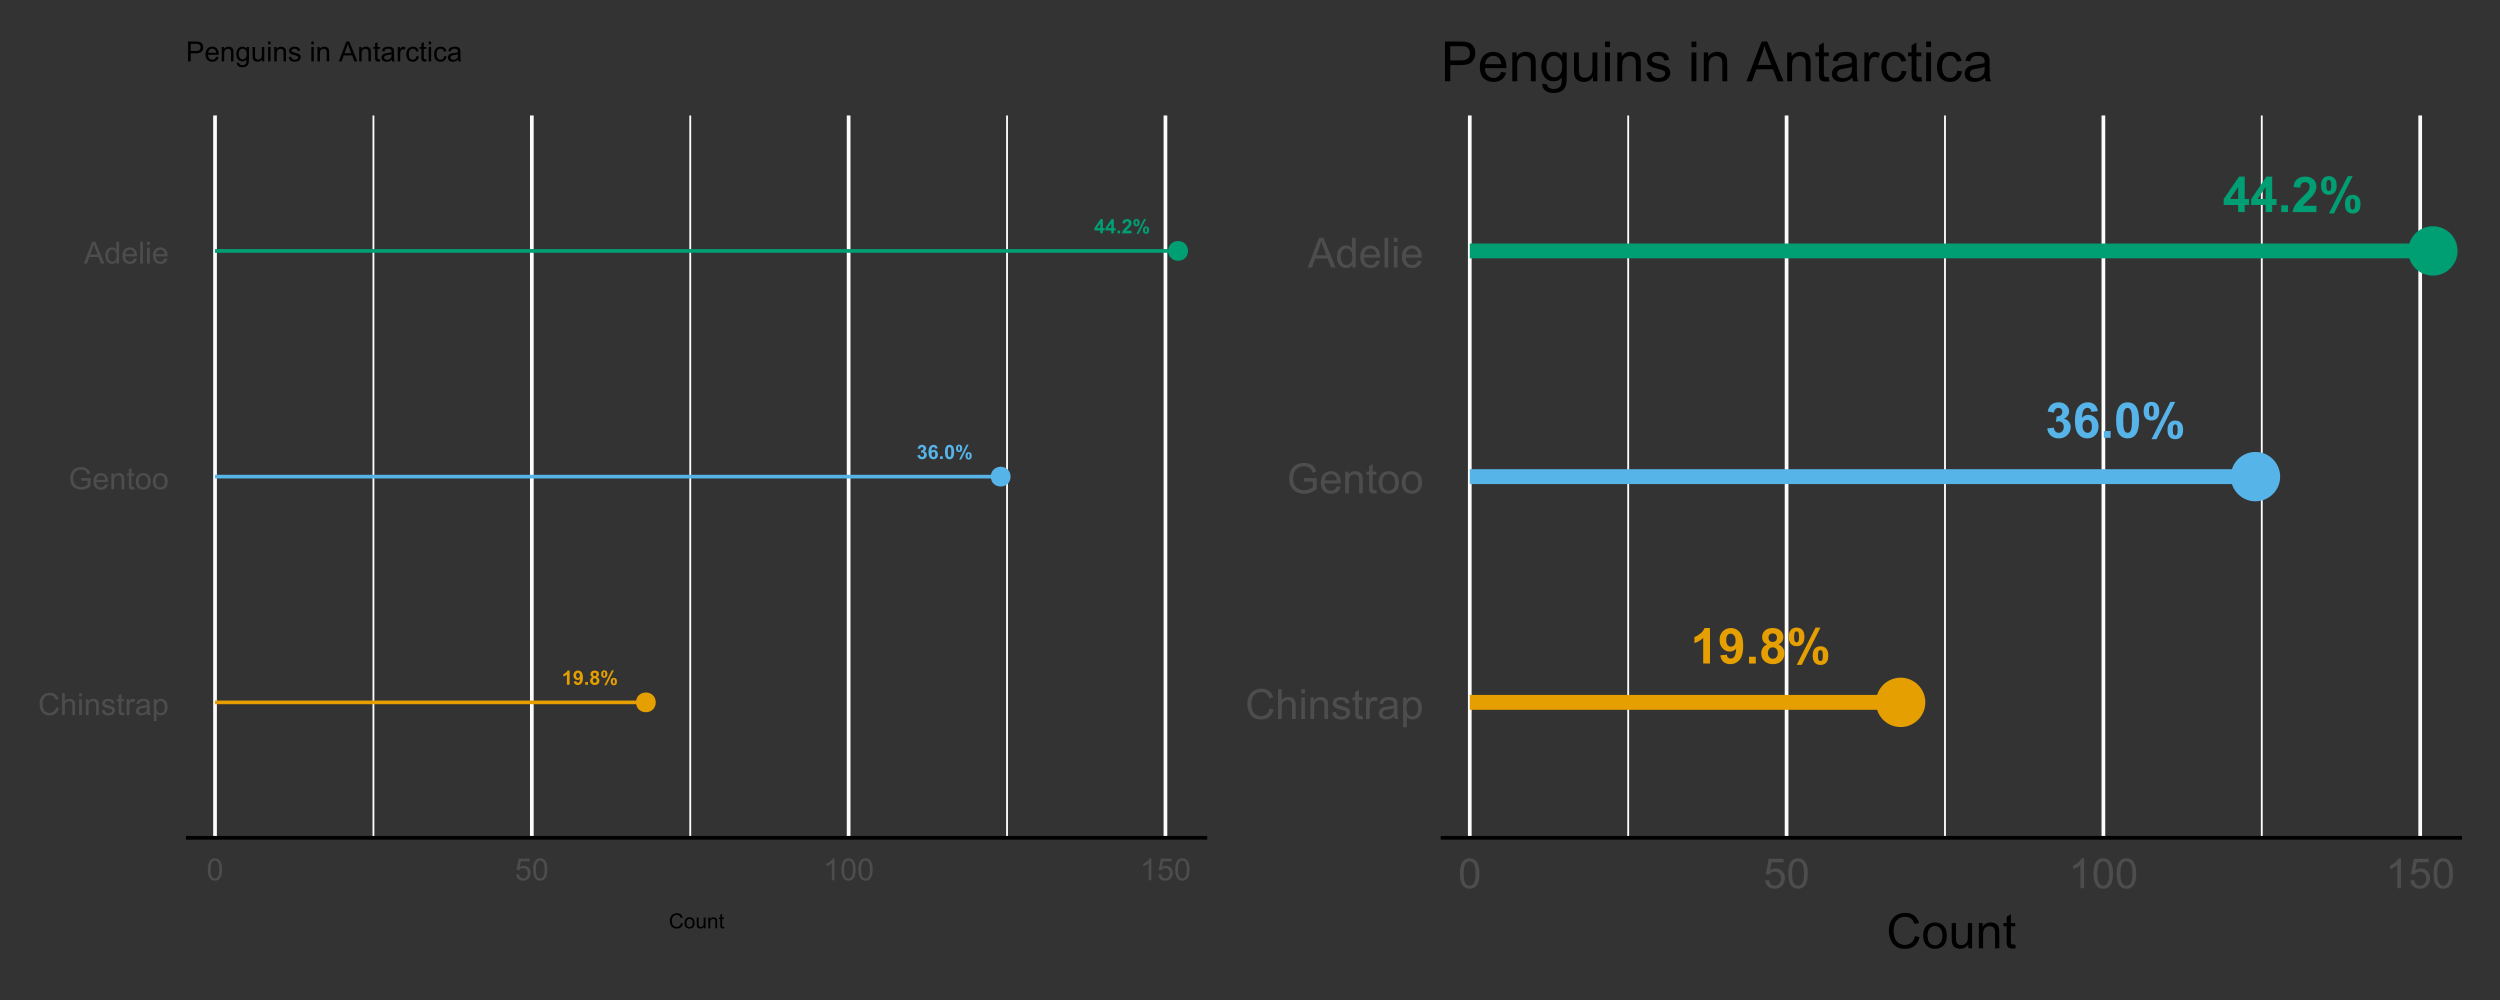 <?xml version="1.0" encoding="UTF-8"?>
<svg xmlns="http://www.w3.org/2000/svg" xmlns:xlink="http://www.w3.org/1999/xlink" width="720" height="288" viewBox="0 0 720 288">
<rect x="0" y="0" width="720" height="288" fill="#333333" stroke="none"/>
<defs>
<g>
<g id="glyph-0-0">
<path d="M 1.773 0 L 1.773 -0.82 L 0.105 -0.82 L 0.105 -1.504 L 1.871 -4.09 L 2.527 -4.09 L 2.527 -1.508 L 3.035 -1.508 L 3.035 -0.82 L 2.527 -0.82 L 2.527 0 L 1.773 0 M 1.773 -1.508 L 1.773 -2.898 L 0.836 -1.508 Z M 1.773 -1.508 "/>
</g>
<g id="glyph-0-1">
<path d="M 0.41 0 L 0.41 -0.781 L 1.188 -0.781 L 1.188 0 Z M 0.41 0 "/>
</g>
<g id="glyph-0-2">
<path d="M 2.879 -0.727 L 2.879 0 L 0.141 0 C 0.172 -0.273 0.262 -0.535 0.41 -0.781 C 0.559 -1.023 0.848 -1.352 1.285 -1.758 C 1.637 -2.082 1.855 -2.305 1.934 -2.422 C 2.043 -2.586 2.094 -2.742 2.094 -2.902 C 2.094 -3.074 2.047 -3.207 1.953 -3.301 C 1.859 -3.395 1.73 -3.441 1.566 -3.441 C 1.402 -3.441 1.273 -3.395 1.18 -3.297 C 1.082 -3.195 1.027 -3.035 1.012 -2.805 L 0.234 -2.883 C 0.281 -3.312 0.426 -3.621 0.668 -3.809 C 0.914 -3.996 1.219 -4.09 1.586 -4.09 C 1.988 -4.09 2.305 -3.98 2.535 -3.766 C 2.766 -3.547 2.879 -3.277 2.879 -2.957 C 2.879 -2.773 2.848 -2.598 2.781 -2.434 C 2.715 -2.266 2.609 -2.094 2.469 -1.91 C 2.371 -1.793 2.203 -1.617 1.957 -1.391 C 1.711 -1.168 1.555 -1.016 1.488 -0.941 C 1.422 -0.867 1.367 -0.797 1.328 -0.727 Z M 2.879 -0.727 "/>
</g>
<g id="glyph-0-3">
<path d="M 0.246 -3.066 C 0.246 -3.434 0.328 -3.703 0.488 -3.879 C 0.648 -4.055 0.863 -4.145 1.141 -4.145 C 1.422 -4.145 1.645 -4.055 1.805 -3.879 C 1.965 -3.707 2.047 -3.434 2.047 -3.066 C 2.047 -2.703 1.965 -2.434 1.805 -2.258 C 1.645 -2.082 1.426 -1.992 1.152 -1.992 C 0.871 -1.992 0.648 -2.078 0.488 -2.254 C 0.328 -2.43 0.246 -2.699 0.246 -3.066 M 0.855 -3.074 C 0.855 -2.809 0.887 -2.629 0.949 -2.539 C 0.992 -2.473 1.059 -2.441 1.141 -2.441 C 1.223 -2.441 1.289 -2.473 1.332 -2.539 C 1.395 -2.629 1.422 -2.809 1.422 -3.074 C 1.422 -3.34 1.395 -3.516 1.332 -3.605 C 1.289 -3.672 1.223 -3.707 1.141 -3.707 C 1.059 -3.707 0.992 -3.672 0.949 -3.605 C 0.887 -3.516 0.855 -3.34 0.855 -3.074 M 1.734 0.156 L 1.156 0.156 L 3.324 -4.145 L 3.887 -4.145 L 1.734 0.156 M 2.996 -0.914 C 2.996 -1.277 3.074 -1.551 3.234 -1.727 C 3.395 -1.902 3.613 -1.988 3.895 -1.988 C 4.172 -1.988 4.391 -1.902 4.551 -1.727 C 4.715 -1.551 4.793 -1.277 4.793 -0.914 C 4.793 -0.547 4.715 -0.277 4.551 -0.102 C 4.391 0.074 4.176 0.164 3.902 0.164 C 3.617 0.164 3.395 0.074 3.234 -0.102 C 3.074 -0.277 2.996 -0.547 2.996 -0.914 M 3.605 -0.918 C 3.605 -0.652 3.633 -0.477 3.695 -0.387 C 3.742 -0.316 3.805 -0.285 3.887 -0.285 C 3.969 -0.285 4.035 -0.316 4.078 -0.383 C 4.141 -0.473 4.172 -0.652 4.172 -0.918 C 4.172 -1.184 4.141 -1.359 4.082 -1.449 C 4.035 -1.516 3.969 -1.551 3.887 -1.551 C 3.805 -1.551 3.738 -1.516 3.695 -1.449 C 3.633 -1.359 3.605 -1.184 3.605 -0.918 Z M 3.605 -0.918 "/>
</g>
<g id="glyph-0-4">
<path d="M 2.238 0 L 1.457 0 L 1.457 -2.941 C 1.172 -2.676 0.836 -2.477 0.449 -2.352 L 0.449 -3.059 C 0.652 -3.125 0.875 -3.254 1.113 -3.438 C 1.352 -3.625 1.516 -3.844 1.605 -4.09 L 2.238 -4.09 Z M 2.238 0 "/>
</g>
<g id="glyph-0-5">
<path d="M 0.258 -0.941 L 1.016 -1.023 C 1.031 -0.871 1.082 -0.758 1.16 -0.684 C 1.238 -0.609 1.34 -0.574 1.469 -0.574 C 1.629 -0.574 1.766 -0.648 1.879 -0.793 C 1.992 -0.941 2.062 -1.25 2.094 -1.719 C 1.898 -1.488 1.652 -1.375 1.359 -1.375 C 1.039 -1.375 0.762 -1.5 0.531 -1.746 C 0.297 -1.992 0.18 -2.316 0.18 -2.711 C 0.18 -3.125 0.305 -3.457 0.547 -3.711 C 0.793 -3.965 1.105 -4.09 1.488 -4.09 C 1.898 -4.09 2.238 -3.93 2.504 -3.609 C 2.77 -3.293 2.902 -2.766 2.902 -2.035 C 2.902 -1.289 2.762 -0.754 2.488 -0.422 C 2.211 -0.094 1.852 0.07 1.41 0.07 C 1.09 0.07 0.832 -0.012 0.637 -0.184 C 0.441 -0.352 0.312 -0.605 0.258 -0.941 M 2.027 -2.648 C 2.027 -2.898 1.969 -3.094 1.852 -3.234 C 1.734 -3.375 1.602 -3.441 1.449 -3.441 C 1.305 -3.441 1.188 -3.387 1.09 -3.273 C 0.996 -3.156 0.949 -2.973 0.949 -2.711 C 0.949 -2.449 1 -2.254 1.102 -2.133 C 1.207 -2.008 1.336 -1.949 1.492 -1.949 C 1.641 -1.949 1.77 -2.008 1.871 -2.125 C 1.973 -2.246 2.027 -2.418 2.027 -2.648 Z M 2.027 -2.648 "/>
</g>
<g id="glyph-0-6">
<path d="M 0.91 -2.199 C 0.711 -2.281 0.562 -2.398 0.473 -2.551 C 0.379 -2.699 0.332 -2.863 0.332 -3.039 C 0.332 -3.344 0.441 -3.594 0.652 -3.793 C 0.863 -3.992 1.164 -4.09 1.555 -4.09 C 1.941 -4.09 2.242 -3.992 2.457 -3.793 C 2.672 -3.594 2.777 -3.344 2.777 -3.039 C 2.777 -2.852 2.73 -2.684 2.633 -2.535 C 2.531 -2.387 2.395 -2.277 2.219 -2.199 C 2.441 -2.105 2.613 -1.977 2.734 -1.801 C 2.852 -1.625 2.91 -1.426 2.91 -1.199 C 2.91 -0.82 2.789 -0.516 2.551 -0.281 C 2.309 -0.047 1.992 0.07 1.594 0.07 C 1.223 0.07 0.914 -0.023 0.668 -0.219 C 0.375 -0.449 0.23 -0.766 0.23 -1.164 C 0.23 -1.383 0.285 -1.586 0.395 -1.77 C 0.504 -1.957 0.676 -2.098 0.91 -2.199 M 1.074 -2.984 C 1.074 -2.828 1.117 -2.707 1.203 -2.621 C 1.293 -2.531 1.41 -2.488 1.555 -2.488 C 1.703 -2.488 1.824 -2.535 1.91 -2.621 C 2 -2.711 2.047 -2.832 2.047 -2.988 C 2.047 -3.133 2 -3.25 1.914 -3.34 C 1.824 -3.426 1.707 -3.469 1.562 -3.469 C 1.414 -3.469 1.293 -3.426 1.207 -3.336 C 1.117 -3.25 1.074 -3.129 1.074 -2.984 M 1 -1.238 C 1 -1.023 1.055 -0.855 1.164 -0.734 C 1.277 -0.617 1.414 -0.555 1.578 -0.555 C 1.738 -0.555 1.871 -0.613 1.977 -0.73 C 2.082 -0.844 2.137 -1.012 2.137 -1.23 C 2.137 -1.422 2.082 -1.574 1.977 -1.691 C 1.867 -1.805 1.73 -1.863 1.566 -1.863 C 1.375 -1.863 1.234 -1.797 1.141 -1.668 C 1.047 -1.535 1 -1.395 1 -1.238 Z M 1 -1.238 "/>
</g>
<g id="glyph-0-7">
<path d="M 0.215 -1.082 L 0.969 -1.172 C 0.992 -0.98 1.059 -0.832 1.164 -0.73 C 1.27 -0.629 1.398 -0.578 1.547 -0.578 C 1.707 -0.578 1.844 -0.641 1.953 -0.762 C 2.066 -0.883 2.121 -1.047 2.121 -1.258 C 2.121 -1.453 2.066 -1.609 1.961 -1.723 C 1.855 -1.836 1.727 -1.895 1.574 -1.895 C 1.477 -1.895 1.355 -1.875 1.219 -1.836 L 1.305 -2.473 C 1.516 -2.469 1.676 -2.512 1.785 -2.609 C 1.898 -2.707 1.953 -2.836 1.953 -3 C 1.953 -3.137 1.914 -3.246 1.832 -3.324 C 1.75 -3.406 1.641 -3.449 1.508 -3.449 C 1.371 -3.449 1.258 -3.402 1.164 -3.309 C 1.07 -3.215 1.012 -3.082 0.992 -2.902 L 0.273 -3.027 C 0.324 -3.273 0.398 -3.469 0.5 -3.617 C 0.602 -3.762 0.742 -3.879 0.922 -3.965 C 1.102 -4.047 1.305 -4.09 1.527 -4.09 C 1.91 -4.09 2.219 -3.969 2.449 -3.723 C 2.641 -3.523 2.738 -3.297 2.738 -3.047 C 2.738 -2.688 2.543 -2.402 2.152 -2.191 C 2.383 -2.141 2.57 -2.027 2.711 -1.852 C 2.852 -1.68 2.922 -1.469 2.922 -1.223 C 2.922 -0.863 2.789 -0.559 2.527 -0.309 C 2.266 -0.055 1.941 0.07 1.555 0.07 C 1.184 0.07 0.879 -0.035 0.637 -0.25 C 0.395 -0.461 0.254 -0.738 0.215 -1.082 Z M 0.215 -1.082 "/>
</g>
<g id="glyph-0-8">
<path d="M 2.887 -3.074 L 2.133 -2.992 C 2.113 -3.148 2.066 -3.262 1.988 -3.336 C 1.91 -3.41 1.809 -3.449 1.684 -3.449 C 1.52 -3.449 1.379 -3.375 1.266 -3.227 C 1.152 -3.078 1.078 -2.77 1.051 -2.301 C 1.246 -2.531 1.488 -2.645 1.777 -2.645 C 2.102 -2.645 2.379 -2.52 2.613 -2.273 C 2.848 -2.023 2.961 -1.703 2.961 -1.312 C 2.961 -0.895 2.84 -0.559 2.594 -0.309 C 2.352 -0.055 2.035 0.07 1.652 0.07 C 1.242 0.07 0.902 -0.09 0.641 -0.41 C 0.375 -0.73 0.242 -1.254 0.242 -1.98 C 0.242 -2.727 0.379 -3.266 0.656 -3.594 C 0.934 -3.926 1.289 -4.09 1.73 -4.09 C 2.039 -4.09 2.297 -4.004 2.5 -3.832 C 2.703 -3.656 2.832 -3.406 2.887 -3.074 M 1.117 -1.371 C 1.117 -1.117 1.176 -0.922 1.293 -0.785 C 1.41 -0.648 1.543 -0.578 1.691 -0.578 C 1.836 -0.578 1.957 -0.633 2.055 -0.746 C 2.148 -0.859 2.199 -1.047 2.199 -1.305 C 2.199 -1.566 2.145 -1.762 2.043 -1.887 C 1.938 -2.008 1.809 -2.07 1.652 -2.07 C 1.504 -2.07 1.375 -2.012 1.273 -1.895 C 1.168 -1.777 1.117 -1.602 1.117 -1.371 Z M 1.117 -1.371 "/>
</g>
<g id="glyph-0-9">
<path d="M 1.562 -4.09 C 1.957 -4.09 2.266 -3.949 2.488 -3.668 C 2.75 -3.336 2.883 -2.781 2.883 -2.008 C 2.883 -1.238 2.75 -0.684 2.484 -0.348 C 2.262 -0.07 1.957 0.07 1.562 0.07 C 1.164 0.07 0.844 -0.082 0.602 -0.387 C 0.359 -0.691 0.238 -1.234 0.238 -2.016 C 0.238 -2.785 0.371 -3.336 0.641 -3.672 C 0.859 -3.949 1.168 -4.09 1.562 -4.09 M 1.562 -3.441 C 1.469 -3.441 1.383 -3.414 1.309 -3.352 C 1.234 -3.293 1.176 -3.184 1.137 -3.027 C 1.082 -2.828 1.055 -2.488 1.055 -2.008 C 1.055 -1.531 1.078 -1.203 1.129 -1.023 C 1.176 -0.844 1.238 -0.727 1.309 -0.668 C 1.383 -0.609 1.469 -0.578 1.562 -0.578 C 1.656 -0.578 1.742 -0.609 1.812 -0.668 C 1.887 -0.727 1.945 -0.836 1.988 -0.992 C 2.039 -1.191 2.066 -1.531 2.066 -2.008 C 2.066 -2.488 2.043 -2.816 1.996 -2.992 C 1.945 -3.172 1.887 -3.293 1.812 -3.352 C 1.738 -3.414 1.656 -3.441 1.562 -3.441 Z M 1.562 -3.441 "/>
</g>
<g id="glyph-1-0">
<path d="M 5.172 -2.207 L 6.008 -2 C 5.832 -1.312 5.52 -0.793 5.062 -0.434 C 4.609 -0.074 4.055 0.109 3.398 0.109 C 2.719 0.109 2.168 -0.031 1.742 -0.309 C 1.316 -0.582 0.992 -0.984 0.77 -1.508 C 0.551 -2.031 0.438 -2.594 0.438 -3.195 C 0.438 -3.852 0.562 -4.426 0.812 -4.914 C 1.066 -5.402 1.422 -5.773 1.883 -6.027 C 2.348 -6.281 2.855 -6.406 3.41 -6.406 C 4.043 -6.406 4.57 -6.246 5 -5.926 C 5.43 -5.605 5.73 -5.152 5.898 -4.57 L 5.078 -4.379 C 4.934 -4.836 4.723 -5.172 4.441 -5.379 C 4.164 -5.59 3.816 -5.695 3.395 -5.695 C 2.91 -5.695 2.504 -5.578 2.18 -5.344 C 1.855 -5.113 1.629 -4.801 1.496 -4.41 C 1.363 -4.02 1.297 -3.617 1.297 -3.203 C 1.297 -2.664 1.375 -2.199 1.531 -1.797 C 1.688 -1.398 1.93 -1.102 2.262 -0.902 C 2.59 -0.703 2.945 -0.605 3.332 -0.605 C 3.797 -0.605 4.191 -0.742 4.516 -1.008 C 4.84 -1.277 5.059 -1.68 5.172 -2.207 Z M 5.172 -2.207 "/>
</g>
<g id="glyph-1-1">
<path d="M 0.578 0 L 0.578 -6.301 L 1.352 -6.301 L 1.352 -4.039 C 1.715 -4.457 2.168 -4.668 2.719 -4.668 C 3.059 -4.668 3.352 -4.602 3.602 -4.465 C 3.852 -4.332 4.027 -4.148 4.137 -3.914 C 4.242 -3.68 4.297 -3.34 4.297 -2.891 L 4.297 0 L 3.523 0 L 3.523 -2.891 C 3.523 -3.277 3.441 -3.559 3.273 -3.734 C 3.105 -3.914 2.867 -4 2.562 -4 C 2.332 -4 2.117 -3.941 1.914 -3.82 C 1.711 -3.703 1.57 -3.543 1.484 -3.34 C 1.398 -3.137 1.352 -2.855 1.352 -2.496 L 1.352 0 Z M 0.578 0 "/>
</g>
<g id="glyph-1-2">
<path d="M 0.586 -5.41 L 0.586 -6.301 L 1.359 -6.301 L 1.359 -5.41 L 0.586 -5.41 M 0.586 0 L 0.586 -4.562 L 1.359 -4.562 L 1.359 0 Z M 0.586 0 "/>
</g>
<g id="glyph-1-3">
<path d="M 0.578 0 L 0.578 -4.562 L 1.277 -4.562 L 1.277 -3.914 C 1.609 -4.414 2.094 -4.668 2.727 -4.668 C 3.004 -4.668 3.258 -4.617 3.488 -4.52 C 3.719 -4.418 3.891 -4.289 4.004 -4.129 C 4.121 -3.969 4.199 -3.777 4.246 -3.559 C 4.273 -3.414 4.289 -3.164 4.289 -2.805 L 4.289 0 L 3.516 0 L 3.516 -2.777 C 3.516 -3.09 3.484 -3.328 3.426 -3.484 C 3.363 -3.641 3.258 -3.762 3.105 -3.855 C 2.953 -3.949 2.773 -3.996 2.566 -3.996 C 2.234 -3.996 1.953 -3.891 1.711 -3.684 C 1.473 -3.473 1.352 -3.078 1.352 -2.492 L 1.352 0 Z M 0.578 0 "/>
</g>
<g id="glyph-1-4">
<path d="M 0.27 -1.363 L 1.035 -1.484 C 1.078 -1.176 1.199 -0.941 1.395 -0.777 C 1.59 -0.613 1.863 -0.531 2.219 -0.531 C 2.574 -0.531 2.836 -0.605 3.008 -0.75 C 3.18 -0.895 3.266 -1.062 3.266 -1.258 C 3.266 -1.434 3.191 -1.57 3.039 -1.672 C 2.934 -1.742 2.668 -1.828 2.246 -1.934 C 1.68 -2.078 1.285 -2.199 1.066 -2.305 C 0.848 -2.41 0.684 -2.555 0.57 -2.738 C 0.457 -2.926 0.398 -3.129 0.398 -3.352 C 0.398 -3.555 0.445 -3.742 0.539 -3.918 C 0.633 -4.09 0.758 -4.234 0.918 -4.348 C 1.039 -4.438 1.203 -4.512 1.41 -4.574 C 1.621 -4.637 1.844 -4.668 2.078 -4.668 C 2.438 -4.668 2.754 -4.613 3.023 -4.512 C 3.293 -4.41 3.492 -4.27 3.621 -4.094 C 3.75 -3.918 3.84 -3.68 3.891 -3.387 L 3.133 -3.281 C 3.098 -3.52 3 -3.699 2.832 -3.832 C 2.668 -3.965 2.438 -4.031 2.137 -4.031 C 1.781 -4.031 1.527 -3.973 1.375 -3.855 C 1.223 -3.738 1.148 -3.598 1.148 -3.441 C 1.148 -3.34 1.18 -3.25 1.242 -3.172 C 1.305 -3.09 1.402 -3.02 1.539 -2.965 C 1.617 -2.938 1.844 -2.871 2.223 -2.766 C 2.77 -2.621 3.148 -2.5 3.367 -2.41 C 3.582 -2.316 3.754 -2.18 3.875 -2.004 C 4 -1.824 4.059 -1.605 4.062 -1.34 C 4.059 -1.082 3.984 -0.84 3.836 -0.613 C 3.684 -0.383 3.469 -0.207 3.184 -0.082 C 2.902 0.039 2.578 0.102 2.223 0.102 C 1.629 0.102 1.176 -0.02 0.867 -0.266 C 0.555 -0.512 0.355 -0.879 0.27 -1.363 Z M 0.27 -1.363 "/>
</g>
<g id="glyph-1-5">
<path d="M 2.27 -0.691 L 2.379 -0.008 C 2.164 0.039 1.969 0.059 1.797 0.059 C 1.516 0.059 1.297 0.016 1.145 -0.074 C 0.988 -0.16 0.879 -0.277 0.816 -0.422 C 0.754 -0.566 0.723 -0.871 0.723 -1.336 L 0.723 -3.961 L 0.156 -3.961 L 0.156 -4.562 L 0.723 -4.562 L 0.723 -5.695 L 1.492 -6.156 L 1.492 -4.562 L 2.27 -4.562 L 2.27 -3.961 L 1.492 -3.961 L 1.492 -1.293 C 1.492 -1.074 1.504 -0.93 1.531 -0.867 C 1.559 -0.805 1.602 -0.754 1.664 -0.719 C 1.727 -0.68 1.816 -0.66 1.93 -0.66 C 2.016 -0.66 2.129 -0.672 2.27 -0.691 Z M 2.27 -0.691 "/>
</g>
<g id="glyph-1-6">
<path d="M 0.57 0 L 0.57 -4.562 L 1.266 -4.562 L 1.266 -3.871 C 1.445 -4.195 1.609 -4.41 1.758 -4.512 C 1.91 -4.613 2.074 -4.668 2.258 -4.668 C 2.516 -4.668 2.781 -4.582 3.051 -4.418 L 2.785 -3.699 C 2.594 -3.812 2.406 -3.867 2.219 -3.867 C 2.047 -3.867 1.895 -3.816 1.762 -3.715 C 1.629 -3.613 1.531 -3.473 1.473 -3.293 C 1.387 -3.016 1.344 -2.715 1.344 -2.391 L 1.344 0 Z M 0.57 0 "/>
</g>
<g id="glyph-1-7">
<path d="M 3.559 -0.562 C 3.27 -0.32 2.996 -0.148 2.73 -0.047 C 2.465 0.055 2.18 0.102 1.879 0.102 C 1.375 0.102 0.992 -0.02 0.723 -0.266 C 0.453 -0.508 0.316 -0.82 0.316 -1.203 C 0.316 -1.426 0.367 -1.629 0.469 -1.816 C 0.57 -2 0.707 -2.148 0.871 -2.262 C 1.035 -2.371 1.219 -2.457 1.426 -2.516 C 1.578 -2.555 1.809 -2.594 2.113 -2.629 C 2.738 -2.703 3.199 -2.793 3.492 -2.895 C 3.496 -3.004 3.496 -3.07 3.496 -3.098 C 3.496 -3.414 3.426 -3.637 3.277 -3.766 C 3.082 -3.938 2.789 -4.027 2.398 -4.027 C 2.035 -4.027 1.766 -3.961 1.594 -3.836 C 1.418 -3.707 1.289 -3.48 1.207 -3.16 L 0.453 -3.262 C 0.52 -3.586 0.633 -3.848 0.789 -4.047 C 0.949 -4.246 1.176 -4.398 1.473 -4.504 C 1.773 -4.613 2.117 -4.668 2.508 -4.668 C 2.898 -4.668 3.215 -4.621 3.461 -4.527 C 3.703 -4.438 3.883 -4.32 3.996 -4.184 C 4.109 -4.043 4.191 -3.867 4.238 -3.656 C 4.262 -3.523 4.273 -3.289 4.273 -2.945 L 4.273 -1.914 C 4.273 -1.191 4.293 -0.738 4.324 -0.547 C 4.359 -0.355 4.422 -0.176 4.52 0 L 3.711 0 C 3.633 -0.16 3.582 -0.348 3.559 -0.562 M 3.492 -2.289 C 3.211 -2.176 2.793 -2.078 2.23 -2 C 1.91 -1.953 1.688 -1.902 1.555 -1.844 C 1.422 -1.785 1.32 -1.703 1.25 -1.594 C 1.18 -1.48 1.145 -1.359 1.145 -1.227 C 1.145 -1.02 1.223 -0.848 1.379 -0.711 C 1.535 -0.57 1.762 -0.504 2.062 -0.504 C 2.359 -0.504 2.625 -0.566 2.859 -0.699 C 3.09 -0.828 3.262 -1.008 3.367 -1.234 C 3.453 -1.406 3.492 -1.664 3.492 -2.008 Z M 3.492 -2.289 "/>
</g>
<g id="glyph-1-8">
<path d="M 0.578 1.75 L 0.578 -4.562 L 1.285 -4.562 L 1.285 -3.969 C 1.449 -4.203 1.637 -4.375 1.848 -4.492 C 2.059 -4.609 2.309 -4.668 2.609 -4.668 C 2.996 -4.668 3.34 -4.566 3.641 -4.367 C 3.938 -4.164 4.164 -3.883 4.312 -3.516 C 4.465 -3.152 4.543 -2.75 4.543 -2.316 C 4.543 -1.848 4.457 -1.43 4.289 -1.055 C 4.121 -0.68 3.879 -0.395 3.559 -0.195 C 3.242 0.004 2.906 0.102 2.551 0.102 C 2.293 0.102 2.062 0.047 1.859 -0.059 C 1.652 -0.168 1.484 -0.305 1.352 -0.473 L 1.352 1.75 L 0.578 1.75 M 1.281 -2.258 C 1.281 -1.668 1.398 -1.234 1.637 -0.953 C 1.875 -0.672 2.164 -0.531 2.5 -0.531 C 2.844 -0.531 3.141 -0.68 3.383 -0.969 C 3.629 -1.258 3.75 -1.711 3.75 -2.32 C 3.75 -2.902 3.633 -3.336 3.391 -3.625 C 3.152 -3.914 2.867 -4.059 2.535 -4.062 C 2.207 -4.059 1.914 -3.906 1.66 -3.598 C 1.406 -3.289 1.281 -2.844 1.281 -2.258 Z M 1.281 -2.258 "/>
</g>
<g id="glyph-1-9">
<path d="M 3.625 -2.469 L 3.625 -3.211 L 6.297 -3.215 L 6.297 -0.875 C 5.887 -0.551 5.461 -0.305 5.027 -0.141 C 4.594 0.023 4.145 0.109 3.688 0.109 C 3.066 0.109 2.504 -0.023 2 -0.289 C 1.496 -0.555 1.113 -0.938 0.855 -1.441 C 0.598 -1.941 0.469 -2.5 0.469 -3.121 C 0.469 -3.734 0.598 -4.305 0.852 -4.836 C 1.109 -5.367 1.477 -5.762 1.961 -6.02 C 2.441 -6.277 2.996 -6.406 3.621 -6.406 C 4.078 -6.406 4.488 -6.332 4.859 -6.184 C 5.227 -6.039 5.516 -5.832 5.723 -5.57 C 5.934 -5.305 6.09 -4.961 6.199 -4.539 L 5.449 -4.332 C 5.355 -4.652 5.238 -4.902 5.098 -5.086 C 4.957 -5.27 4.754 -5.418 4.496 -5.527 C 4.234 -5.637 3.945 -5.695 3.625 -5.695 C 3.246 -5.695 2.918 -5.637 2.637 -5.52 C 2.359 -5.402 2.137 -5.25 1.965 -5.062 C 1.797 -4.871 1.664 -4.664 1.57 -4.438 C 1.406 -4.051 1.328 -3.625 1.328 -3.172 C 1.328 -2.609 1.426 -2.141 1.617 -1.762 C 1.812 -1.383 2.094 -1.102 2.461 -0.918 C 2.832 -0.734 3.223 -0.645 3.641 -0.645 C 4 -0.645 4.352 -0.715 4.695 -0.852 C 5.039 -0.992 5.301 -1.141 5.477 -1.297 L 5.477 -2.469 Z M 3.625 -2.469 "/>
</g>
<g id="glyph-1-10">
<path d="M 3.703 -1.469 L 4.504 -1.371 C 4.379 -0.902 4.145 -0.543 3.805 -0.285 C 3.461 -0.027 3.027 0.102 2.496 0.102 C 1.828 0.102 1.301 -0.102 0.91 -0.512 C 0.52 -0.926 0.32 -1.5 0.32 -2.242 C 0.32 -3.012 0.52 -3.605 0.914 -4.031 C 1.312 -4.453 1.824 -4.668 2.453 -4.668 C 3.062 -4.668 3.562 -4.457 3.949 -4.043 C 4.336 -3.629 4.527 -3.043 4.527 -2.289 C 4.527 -2.246 4.527 -2.176 4.523 -2.086 L 1.121 -2.086 C 1.148 -1.582 1.293 -1.199 1.547 -0.934 C 1.801 -0.664 2.121 -0.531 2.5 -0.531 C 2.785 -0.531 3.027 -0.605 3.227 -0.758 C 3.426 -0.906 3.586 -1.145 3.703 -1.469 M 1.164 -2.719 L 3.711 -2.719 C 3.68 -3.105 3.582 -3.391 3.422 -3.582 C 3.176 -3.883 2.855 -4.031 2.461 -4.031 C 2.105 -4.031 1.809 -3.91 1.566 -3.676 C 1.324 -3.438 1.191 -3.117 1.164 -2.719 Z M 1.164 -2.719 "/>
</g>
<g id="glyph-1-11">
<path d="M 0.293 -2.281 C 0.293 -3.125 0.527 -3.754 0.996 -4.16 C 1.391 -4.496 1.867 -4.668 2.434 -4.668 C 3.059 -4.668 3.57 -4.461 3.969 -4.051 C 4.367 -3.641 4.566 -3.07 4.566 -2.348 C 4.566 -1.758 4.48 -1.297 4.305 -0.961 C 4.129 -0.625 3.871 -0.363 3.535 -0.176 C 3.199 0.012 2.832 0.102 2.434 0.102 C 1.793 0.102 1.277 -0.102 0.883 -0.512 C 0.488 -0.922 0.293 -1.512 0.293 -2.281 M 1.086 -2.281 C 1.086 -1.699 1.215 -1.258 1.469 -0.969 C 1.723 -0.68 2.047 -0.531 2.434 -0.531 C 2.816 -0.531 3.137 -0.68 3.391 -0.973 C 3.645 -1.262 3.773 -1.707 3.773 -2.309 C 3.773 -2.871 3.645 -3.301 3.387 -3.59 C 3.133 -3.879 2.812 -4.027 2.434 -4.027 C 2.047 -4.027 1.723 -3.883 1.469 -3.594 C 1.215 -3.305 1.086 -2.867 1.086 -2.281 Z M 1.086 -2.281 "/>
</g>
<g id="glyph-1-12">
<path d="M -0.012 0 L 2.406 -6.301 L 3.305 -6.301 L 5.883 0 L 4.934 0 L 4.199 -1.906 L 1.562 -1.906 L 0.871 0 L -0.012 0 M 1.805 -2.586 L 3.941 -2.586 L 3.281 -4.332 C 3.082 -4.859 2.934 -5.297 2.836 -5.637 C 2.754 -5.234 2.641 -4.832 2.496 -4.434 Z M 1.805 -2.586 "/>
</g>
<g id="glyph-1-13">
<path d="M 3.539 0 L 3.539 -0.574 C 3.25 -0.125 2.824 0.102 2.266 0.102 C 1.902 0.102 1.566 0.004 1.262 -0.199 C 0.957 -0.398 0.719 -0.68 0.551 -1.039 C 0.383 -1.398 0.301 -1.809 0.301 -2.277 C 0.301 -2.734 0.375 -3.145 0.527 -3.516 C 0.68 -3.887 0.906 -4.172 1.211 -4.371 C 1.516 -4.566 1.855 -4.668 2.23 -4.668 C 2.504 -4.668 2.75 -4.609 2.965 -4.492 C 3.18 -4.375 3.355 -4.227 3.488 -4.039 L 3.488 -6.301 L 4.258 -6.301 L 4.258 0 L 3.539 0 M 1.094 -2.277 C 1.094 -1.691 1.219 -1.258 1.465 -0.969 C 1.711 -0.676 2.004 -0.531 2.336 -0.531 C 2.676 -0.531 2.961 -0.672 3.199 -0.949 C 3.434 -1.223 3.555 -1.645 3.555 -2.211 C 3.555 -2.836 3.434 -3.297 3.191 -3.59 C 2.953 -3.879 2.656 -4.027 2.305 -4.027 C 1.961 -4.027 1.672 -3.887 1.441 -3.605 C 1.211 -3.324 1.094 -2.883 1.094 -2.277 Z M 1.094 -2.277 "/>
</g>
<g id="glyph-1-14">
<path d="M 0.562 0 L 0.562 -6.301 L 1.336 -6.301 L 1.336 0 Z M 0.562 0 "/>
</g>
<g id="glyph-1-15">
<path d="M 0.367 -3.105 C 0.367 -3.852 0.441 -4.449 0.594 -4.906 C 0.75 -5.359 0.977 -5.711 1.277 -5.957 C 1.582 -6.203 1.961 -6.324 2.418 -6.324 C 2.758 -6.324 3.055 -6.258 3.309 -6.121 C 3.562 -5.984 3.773 -5.789 3.941 -5.531 C 4.105 -5.277 4.238 -4.965 4.332 -4.594 C 4.426 -4.227 4.473 -3.73 4.473 -3.105 C 4.473 -2.367 4.398 -1.77 4.246 -1.316 C 4.094 -0.863 3.867 -0.512 3.562 -0.266 C 3.262 -0.016 2.879 0.109 2.418 0.109 C 1.812 0.109 1.336 -0.109 0.988 -0.547 C 0.574 -1.07 0.367 -1.922 0.367 -3.105 M 1.16 -3.105 C 1.16 -2.074 1.281 -1.383 1.523 -1.043 C 1.766 -0.699 2.062 -0.527 2.418 -0.527 C 2.773 -0.527 3.074 -0.699 3.316 -1.043 C 3.559 -1.387 3.68 -2.074 3.68 -3.105 C 3.68 -4.145 3.559 -4.832 3.316 -5.172 C 3.074 -5.516 2.773 -5.684 2.41 -5.684 C 2.055 -5.684 1.773 -5.535 1.559 -5.234 C 1.293 -4.852 1.16 -4.141 1.16 -3.105 Z M 1.16 -3.105 "/>
</g>
<g id="glyph-1-16">
<path d="M 0.367 -1.648 L 1.176 -1.719 C 1.238 -1.324 1.379 -1.027 1.598 -0.828 C 1.816 -0.629 2.078 -0.527 2.391 -0.527 C 2.762 -0.527 3.078 -0.668 3.336 -0.949 C 3.594 -1.23 3.723 -1.602 3.723 -2.066 C 3.723 -2.508 3.598 -2.855 3.348 -3.109 C 3.102 -3.367 2.777 -3.492 2.375 -3.492 C 2.125 -3.492 1.902 -3.438 1.703 -3.324 C 1.5 -3.211 1.344 -3.062 1.23 -2.883 L 0.504 -2.977 L 1.113 -6.215 L 4.246 -6.215 L 4.246 -5.473 L 1.73 -5.473 L 1.391 -3.781 C 1.77 -4.043 2.168 -4.176 2.582 -4.176 C 3.133 -4.176 3.598 -3.984 3.977 -3.605 C 4.352 -3.223 4.543 -2.734 4.543 -2.137 C 4.543 -1.566 4.375 -1.074 4.043 -0.656 C 3.641 -0.148 3.09 0.109 2.391 0.109 C 1.816 0.109 1.348 -0.055 0.984 -0.375 C 0.625 -0.695 0.418 -1.121 0.367 -1.648 Z M 0.367 -1.648 "/>
</g>
<g id="glyph-1-17">
<path d="M 3.277 0 L 2.504 0 L 2.504 -4.93 C 2.32 -4.75 2.074 -4.574 1.773 -4.395 C 1.469 -4.219 1.199 -4.086 0.957 -3.996 L 0.957 -4.742 C 1.391 -4.945 1.77 -5.195 2.094 -5.484 C 2.418 -5.773 2.645 -6.055 2.781 -6.324 L 3.277 -6.324 Z M 3.277 0 "/>
</g>
<g id="glyph-2-0">
<path d="M 3.527 -1.508 L 4.094 -1.363 C 3.977 -0.895 3.762 -0.539 3.453 -0.293 C 3.145 -0.051 2.766 0.074 2.316 0.074 C 1.855 0.074 1.477 -0.02 1.188 -0.211 C 0.898 -0.398 0.676 -0.672 0.527 -1.027 C 0.375 -1.387 0.297 -1.77 0.297 -2.18 C 0.297 -2.625 0.383 -3.016 0.555 -3.352 C 0.727 -3.684 0.969 -3.938 1.285 -4.109 C 1.602 -4.281 1.945 -4.367 2.328 -4.367 C 2.754 -4.367 3.117 -4.258 3.41 -4.039 C 3.703 -3.82 3.906 -3.512 4.023 -3.117 L 3.461 -2.984 C 3.363 -3.297 3.219 -3.523 3.031 -3.668 C 2.84 -3.809 2.602 -3.883 2.312 -3.883 C 1.984 -3.883 1.707 -3.805 1.488 -3.645 C 1.266 -3.484 1.109 -3.273 1.02 -3.008 C 0.93 -2.742 0.883 -2.465 0.883 -2.184 C 0.883 -1.816 0.938 -1.5 1.043 -1.227 C 1.152 -0.953 1.316 -0.75 1.539 -0.617 C 1.766 -0.48 2.008 -0.414 2.27 -0.414 C 2.59 -0.414 2.859 -0.504 3.078 -0.688 C 3.301 -0.871 3.449 -1.145 3.527 -1.508 Z M 3.527 -1.508 "/>
</g>
<g id="glyph-2-1">
<path d="M 0.199 -1.555 C 0.199 -2.133 0.359 -2.559 0.68 -2.836 C 0.945 -3.066 1.273 -3.18 1.656 -3.18 C 2.086 -3.18 2.434 -3.043 2.707 -2.762 C 2.977 -2.48 3.113 -2.094 3.113 -1.602 C 3.113 -1.199 3.055 -0.883 2.934 -0.656 C 2.812 -0.426 2.641 -0.246 2.41 -0.121 C 2.18 0.008 1.93 0.07 1.656 0.07 C 1.223 0.07 0.871 -0.07 0.602 -0.348 C 0.332 -0.629 0.199 -1.031 0.199 -1.555 M 0.742 -1.555 C 0.742 -1.156 0.828 -0.859 1 -0.66 C 1.176 -0.461 1.395 -0.363 1.656 -0.363 C 1.918 -0.363 2.137 -0.461 2.312 -0.664 C 2.484 -0.859 2.57 -1.164 2.57 -1.574 C 2.57 -1.957 2.484 -2.25 2.309 -2.449 C 2.137 -2.645 1.918 -2.746 1.656 -2.746 C 1.395 -2.746 1.176 -2.645 1 -2.449 C 0.828 -2.25 0.742 -1.953 0.742 -1.555 Z M 0.742 -1.555 "/>
</g>
<g id="glyph-2-2">
<path d="M 2.434 0 L 2.434 -0.457 C 2.191 -0.105 1.863 0.07 1.445 0.07 C 1.262 0.07 1.094 0.035 0.934 -0.035 C 0.773 -0.105 0.656 -0.195 0.578 -0.301 C 0.5 -0.406 0.445 -0.539 0.414 -0.691 C 0.395 -0.793 0.383 -0.957 0.383 -1.184 L 0.383 -3.109 L 0.91 -3.109 L 0.91 -1.387 C 0.91 -1.109 0.922 -0.926 0.945 -0.828 C 0.977 -0.691 1.047 -0.582 1.156 -0.504 C 1.262 -0.422 1.395 -0.383 1.555 -0.383 C 1.711 -0.383 1.859 -0.426 2 -0.504 C 2.137 -0.586 2.234 -0.695 2.293 -0.836 C 2.352 -0.977 2.379 -1.18 2.379 -1.445 L 2.379 -3.109 L 2.906 -3.109 L 2.906 0 Z M 2.434 0 "/>
</g>
<g id="glyph-2-3">
<path d="M 0.395 0 L 0.395 -3.109 L 0.871 -3.109 L 0.871 -2.668 C 1.098 -3.012 1.43 -3.18 1.859 -3.18 C 2.047 -3.18 2.219 -3.148 2.379 -3.082 C 2.535 -3.012 2.652 -2.926 2.73 -2.816 C 2.809 -2.707 2.863 -2.574 2.895 -2.426 C 2.914 -2.328 2.922 -2.156 2.922 -1.914 L 2.922 0 L 2.398 0 L 2.398 -1.891 C 2.398 -2.105 2.375 -2.27 2.336 -2.375 C 2.293 -2.48 2.223 -2.566 2.117 -2.629 C 2.012 -2.691 1.891 -2.723 1.75 -2.727 C 1.523 -2.723 1.332 -2.652 1.168 -2.512 C 1.004 -2.367 0.922 -2.098 0.922 -1.699 L 0.922 0 Z M 0.395 0 "/>
</g>
<g id="glyph-2-4">
<path d="M 1.547 -0.473 L 1.625 -0.008 C 1.473 0.023 1.344 0.039 1.227 0.039 C 1.031 0.039 0.883 0.012 0.781 -0.051 C 0.672 -0.109 0.598 -0.191 0.555 -0.289 C 0.512 -0.387 0.492 -0.594 0.492 -0.91 L 0.492 -2.703 L 0.105 -2.703 L 0.105 -3.109 L 0.492 -3.109 L 0.492 -3.883 L 1.016 -4.199 L 1.016 -3.109 L 1.547 -3.109 L 1.547 -2.703 L 1.016 -2.703 L 1.016 -0.883 C 1.016 -0.73 1.027 -0.633 1.043 -0.594 C 1.062 -0.547 1.094 -0.516 1.137 -0.488 C 1.176 -0.465 1.238 -0.453 1.316 -0.453 C 1.375 -0.453 1.449 -0.457 1.547 -0.473 Z M 1.547 -0.473 "/>
</g>
<g id="glyph-3-0">
<path d="M 0.617 0 L 0.617 -5.727 L 2.777 -5.727 C 3.156 -5.727 3.449 -5.707 3.648 -5.672 C 3.93 -5.625 4.164 -5.535 4.355 -5.406 C 4.547 -5.273 4.699 -5.09 4.812 -4.852 C 4.93 -4.613 4.988 -4.355 4.988 -4.07 C 4.988 -3.582 4.832 -3.172 4.523 -2.836 C 4.215 -2.496 3.652 -2.328 2.844 -2.328 L 1.375 -2.328 L 1.375 0 L 0.617 0 M 1.375 -3.004 L 2.855 -3.004 C 3.344 -3.004 3.691 -3.094 3.898 -3.277 C 4.105 -3.461 4.207 -3.715 4.207 -4.047 C 4.207 -4.285 4.148 -4.492 4.023 -4.664 C 3.902 -4.832 3.746 -4.945 3.547 -5 C 3.418 -5.035 3.184 -5.051 2.84 -5.051 L 1.375 -5.051 Z M 1.375 -3.004 "/>
</g>
<g id="glyph-3-1">
<path d="M 3.367 -1.336 L 4.094 -1.246 C 3.98 -0.82 3.766 -0.492 3.457 -0.258 C 3.148 -0.023 2.75 0.094 2.27 0.094 C 1.664 0.094 1.18 -0.094 0.828 -0.469 C 0.469 -0.84 0.293 -1.363 0.293 -2.039 C 0.293 -2.738 0.473 -3.277 0.832 -3.664 C 1.191 -4.051 1.656 -4.242 2.23 -4.242 C 2.785 -4.242 3.238 -4.055 3.59 -3.676 C 3.941 -3.297 4.117 -2.766 4.117 -2.082 C 4.117 -2.039 4.117 -1.977 4.113 -1.895 L 1.02 -1.895 C 1.047 -1.438 1.176 -1.09 1.406 -0.848 C 1.637 -0.605 1.926 -0.484 2.273 -0.484 C 2.531 -0.484 2.75 -0.551 2.934 -0.688 C 3.117 -0.824 3.262 -1.039 3.367 -1.336 M 1.059 -2.473 L 3.375 -2.473 C 3.344 -2.82 3.254 -3.082 3.109 -3.258 C 2.887 -3.527 2.594 -3.664 2.238 -3.664 C 1.914 -3.664 1.645 -3.555 1.422 -3.34 C 1.203 -3.125 1.082 -2.836 1.059 -2.473 Z M 1.059 -2.473 "/>
</g>
<g id="glyph-3-2">
<path d="M 0.527 0 L 0.527 -4.148 L 1.16 -4.148 L 1.16 -3.559 C 1.465 -4.016 1.906 -4.242 2.48 -4.242 C 2.73 -4.242 2.961 -4.195 3.172 -4.109 C 3.379 -4.016 3.535 -3.898 3.641 -3.754 C 3.746 -3.609 3.816 -3.434 3.859 -3.234 C 3.887 -3.105 3.898 -2.875 3.898 -2.551 L 3.898 0 L 3.195 0 L 3.195 -2.523 C 3.195 -2.809 3.168 -3.023 3.113 -3.164 C 3.059 -3.309 2.961 -3.422 2.82 -3.508 C 2.684 -3.59 2.52 -3.633 2.332 -3.633 C 2.031 -3.633 1.773 -3.539 1.555 -3.348 C 1.34 -3.156 1.23 -2.797 1.23 -2.266 L 1.23 0 Z M 0.527 0 "/>
</g>
<g id="glyph-3-3">
<path d="M 0.398 0.344 L 1.082 0.445 C 1.109 0.656 1.191 0.809 1.32 0.906 C 1.496 1.035 1.734 1.102 2.035 1.102 C 2.359 1.102 2.613 1.035 2.789 0.906 C 2.965 0.777 3.086 0.594 3.148 0.359 C 3.184 0.215 3.203 -0.086 3.199 -0.543 C 2.891 -0.18 2.508 0 2.051 0 C 1.48 0 1.039 -0.207 0.727 -0.617 C 0.414 -1.027 0.258 -1.523 0.258 -2.098 C 0.258 -2.492 0.328 -2.859 0.473 -3.195 C 0.617 -3.527 0.824 -3.785 1.094 -3.969 C 1.367 -4.152 1.688 -4.242 2.055 -4.242 C 2.543 -4.242 2.949 -4.043 3.266 -3.648 L 3.266 -4.148 L 3.914 -4.148 L 3.914 -0.562 C 3.914 0.082 3.848 0.539 3.719 0.812 C 3.586 1.078 3.375 1.293 3.094 1.449 C 2.805 1.605 2.457 1.684 2.039 1.684 C 1.543 1.684 1.145 1.57 0.84 1.352 C 0.535 1.125 0.387 0.793 0.398 0.344 M 0.98 -2.148 C 0.98 -1.605 1.09 -1.207 1.305 -0.957 C 1.52 -0.707 1.793 -0.582 2.117 -0.582 C 2.441 -0.582 2.711 -0.707 2.93 -0.953 C 3.148 -1.203 3.258 -1.594 3.258 -2.125 C 3.258 -2.633 3.145 -3.016 2.922 -3.273 C 2.695 -3.531 2.422 -3.66 2.105 -3.66 C 1.793 -3.66 1.527 -3.531 1.309 -3.281 C 1.09 -3.023 0.98 -2.648 0.98 -2.148 Z M 0.98 -2.148 "/>
</g>
<g id="glyph-3-4">
<path d="M 3.246 0 L 3.246 -0.609 C 2.922 -0.141 2.484 0.094 1.93 0.094 C 1.684 0.094 1.457 0.047 1.242 -0.047 C 1.031 -0.141 0.875 -0.258 0.773 -0.398 C 0.668 -0.543 0.598 -0.715 0.555 -0.922 C 0.527 -1.059 0.512 -1.277 0.512 -1.578 L 0.512 -4.148 L 1.215 -4.148 L 1.215 -1.848 C 1.215 -1.48 1.23 -1.234 1.258 -1.105 C 1.301 -0.922 1.395 -0.773 1.539 -0.672 C 1.684 -0.562 1.859 -0.512 2.07 -0.512 C 2.281 -0.512 2.48 -0.566 2.664 -0.672 C 2.848 -0.781 2.98 -0.93 3.055 -1.117 C 3.133 -1.301 3.172 -1.57 3.172 -1.926 L 3.172 -4.148 L 3.875 -4.148 L 3.875 0 Z M 3.246 0 "/>
</g>
<g id="glyph-3-5">
<path d="M 0.531 -4.918 L 0.531 -5.727 L 1.234 -5.727 L 1.234 -4.918 L 0.531 -4.918 M 0.531 0 L 0.531 -4.148 L 1.234 -4.148 L 1.234 0 Z M 0.531 0 "/>
</g>
<g id="glyph-3-6">
<path d="M 0.246 -1.238 L 0.941 -1.348 C 0.98 -1.07 1.09 -0.855 1.266 -0.707 C 1.445 -0.559 1.695 -0.484 2.016 -0.484 C 2.34 -0.484 2.578 -0.551 2.734 -0.68 C 2.891 -0.812 2.969 -0.969 2.969 -1.145 C 2.969 -1.305 2.898 -1.43 2.762 -1.52 C 2.664 -1.582 2.426 -1.66 2.043 -1.758 C 1.527 -1.887 1.172 -2 0.969 -2.094 C 0.773 -2.191 0.621 -2.32 0.516 -2.492 C 0.414 -2.656 0.363 -2.844 0.363 -3.047 C 0.363 -3.23 0.406 -3.402 0.492 -3.562 C 0.574 -3.719 0.691 -3.848 0.836 -3.953 C 0.945 -4.035 1.094 -4.102 1.281 -4.156 C 1.473 -4.215 1.676 -4.242 1.891 -4.242 C 2.215 -4.242 2.5 -4.195 2.75 -4.102 C 2.992 -4.008 3.176 -3.879 3.293 -3.719 C 3.41 -3.559 3.492 -3.348 3.535 -3.078 L 2.848 -2.984 C 2.816 -3.199 2.727 -3.363 2.578 -3.484 C 2.426 -3.605 2.215 -3.664 1.941 -3.664 C 1.617 -3.664 1.387 -3.609 1.25 -3.504 C 1.113 -3.398 1.043 -3.273 1.043 -3.129 C 1.043 -3.039 1.07 -2.957 1.129 -2.883 C 1.188 -2.809 1.277 -2.746 1.398 -2.695 C 1.469 -2.668 1.676 -2.609 2.02 -2.516 C 2.516 -2.383 2.863 -2.273 3.062 -2.188 C 3.258 -2.105 3.41 -1.98 3.523 -1.82 C 3.637 -1.66 3.691 -1.457 3.691 -1.219 C 3.691 -0.984 3.621 -0.762 3.484 -0.555 C 3.348 -0.352 3.152 -0.188 2.895 -0.078 C 2.637 0.035 2.344 0.094 2.02 0.094 C 1.48 0.094 1.07 -0.02 0.789 -0.242 C 0.504 -0.465 0.324 -0.797 0.246 -1.238 Z M 0.246 -1.238 "/>
</g>
<g id="glyph-3-7">
</g>
<g id="glyph-3-8">
<path d="M -0.012 0 L 2.188 -5.727 L 3.004 -5.727 L 5.348 0 L 4.484 0 L 3.816 -1.734 L 1.422 -1.734 L 0.793 0 L -0.012 0 M 1.641 -2.352 L 3.582 -2.352 L 2.984 -3.938 C 2.801 -4.418 2.668 -4.816 2.578 -5.125 C 2.504 -4.758 2.402 -4.395 2.27 -4.031 Z M 1.641 -2.352 "/>
</g>
<g id="glyph-3-9">
<path d="M 2.062 -0.629 L 2.164 -0.008 C 1.965 0.035 1.789 0.055 1.633 0.055 C 1.379 0.055 1.18 0.016 1.039 -0.066 C 0.898 -0.148 0.801 -0.254 0.742 -0.383 C 0.684 -0.516 0.656 -0.793 0.656 -1.215 L 0.656 -3.602 L 0.141 -3.602 L 0.141 -4.148 L 0.656 -4.148 L 0.656 -5.176 L 1.355 -5.598 L 1.355 -4.148 L 2.062 -4.148 L 2.062 -3.602 L 1.355 -3.602 L 1.355 -1.176 C 1.355 -0.977 1.367 -0.848 1.391 -0.789 C 1.418 -0.73 1.457 -0.688 1.516 -0.652 C 1.57 -0.617 1.648 -0.602 1.754 -0.602 C 1.832 -0.602 1.934 -0.609 2.062 -0.629 Z M 2.062 -0.629 "/>
</g>
<g id="glyph-3-10">
<path d="M 3.234 -0.512 C 2.973 -0.289 2.723 -0.133 2.484 -0.043 C 2.242 0.047 1.984 0.094 1.707 0.094 C 1.25 0.094 0.902 -0.02 0.656 -0.242 C 0.41 -0.461 0.289 -0.746 0.289 -1.094 C 0.289 -1.297 0.336 -1.484 0.43 -1.648 C 0.52 -1.82 0.641 -1.953 0.789 -2.055 C 0.941 -2.156 1.109 -2.234 1.297 -2.285 C 1.434 -2.32 1.645 -2.355 1.922 -2.391 C 2.488 -2.457 2.906 -2.539 3.176 -2.633 C 3.18 -2.73 3.18 -2.789 3.18 -2.816 C 3.18 -3.102 3.113 -3.305 2.98 -3.422 C 2.801 -3.582 2.535 -3.66 2.18 -3.66 C 1.848 -3.66 1.605 -3.602 1.445 -3.484 C 1.289 -3.371 1.172 -3.164 1.098 -2.871 L 0.41 -2.965 C 0.473 -3.258 0.574 -3.496 0.719 -3.68 C 0.863 -3.859 1.07 -3.996 1.34 -4.094 C 1.609 -4.195 1.926 -4.242 2.281 -4.242 C 2.637 -4.242 2.922 -4.199 3.145 -4.117 C 3.367 -4.035 3.527 -3.93 3.633 -3.805 C 3.738 -3.676 3.809 -3.516 3.852 -3.324 C 3.875 -3.203 3.887 -2.988 3.887 -2.676 L 3.887 -1.738 C 3.887 -1.086 3.902 -0.672 3.93 -0.5 C 3.961 -0.324 4.02 -0.16 4.109 0 L 3.375 0 C 3.301 -0.145 3.254 -0.316 3.234 -0.512 M 3.176 -2.082 C 2.922 -1.977 2.539 -1.891 2.027 -1.816 C 1.738 -1.773 1.535 -1.727 1.414 -1.676 C 1.293 -1.625 1.203 -1.547 1.137 -1.445 C 1.07 -1.348 1.039 -1.234 1.039 -1.113 C 1.039 -0.926 1.109 -0.77 1.25 -0.645 C 1.395 -0.52 1.602 -0.457 1.875 -0.457 C 2.145 -0.457 2.387 -0.516 2.598 -0.633 C 2.809 -0.754 2.965 -0.914 3.062 -1.121 C 3.137 -1.281 3.176 -1.516 3.176 -1.824 Z M 3.176 -2.082 "/>
</g>
<g id="glyph-3-11">
<path d="M 0.52 0 L 0.52 -4.148 L 1.152 -4.148 L 1.152 -3.52 C 1.312 -3.812 1.461 -4.008 1.602 -4.102 C 1.734 -4.195 1.887 -4.242 2.051 -4.242 C 2.289 -4.242 2.527 -4.168 2.773 -4.016 L 2.531 -3.363 C 2.359 -3.465 2.188 -3.516 2.016 -3.516 C 1.863 -3.516 1.723 -3.469 1.602 -3.375 C 1.48 -3.285 1.391 -3.156 1.34 -2.992 C 1.262 -2.742 1.223 -2.469 1.223 -2.172 L 1.223 0 Z M 0.52 0 "/>
</g>
<g id="glyph-3-12">
<path d="M 3.234 -1.52 L 3.926 -1.43 C 3.852 -0.953 3.656 -0.578 3.344 -0.312 C 3.035 -0.043 2.652 0.094 2.199 0.094 C 1.633 0.094 1.176 -0.094 0.828 -0.461 C 0.484 -0.832 0.312 -1.367 0.312 -2.059 C 0.312 -2.508 0.387 -2.898 0.535 -3.234 C 0.684 -3.57 0.91 -3.82 1.211 -3.992 C 1.516 -4.156 1.848 -4.242 2.203 -4.242 C 2.652 -4.242 3.023 -4.129 3.309 -3.898 C 3.594 -3.672 3.777 -3.348 3.859 -2.93 L 3.176 -2.824 C 3.109 -3.102 2.996 -3.312 2.828 -3.453 C 2.664 -3.594 2.465 -3.664 2.23 -3.664 C 1.875 -3.664 1.59 -3.539 1.367 -3.281 C 1.145 -3.031 1.035 -2.629 1.035 -2.078 C 1.035 -1.52 1.141 -1.117 1.355 -0.863 C 1.57 -0.609 1.848 -0.484 2.191 -0.484 C 2.469 -0.484 2.699 -0.57 2.883 -0.738 C 3.066 -0.906 3.184 -1.168 3.234 -1.52 Z M 3.234 -1.52 "/>
</g>
<g id="glyph-4-0">
<path d="M 4.434 0 L 4.434 -2.051 L 0.266 -2.051 L 0.266 -3.758 L 4.684 -10.227 L 6.32 -10.227 L 6.32 -3.766 L 7.586 -3.766 L 7.586 -2.051 L 6.32 -2.051 L 6.32 0 L 4.434 0 M 4.434 -3.766 L 4.434 -7.246 L 2.09 -3.766 Z M 4.434 -3.766 "/>
</g>
<g id="glyph-4-1">
<path d="M 1.02 0 L 1.02 -1.953 L 2.973 -1.953 L 2.973 0 Z M 1.02 0 "/>
</g>
<g id="glyph-4-2">
<path d="M 7.195 -1.812 L 7.195 0 L 0.355 0 C 0.43 -0.684 0.652 -1.336 1.02 -1.949 C 1.391 -2.562 2.125 -3.375 3.215 -4.391 C 4.098 -5.211 4.637 -5.766 4.836 -6.059 C 5.102 -6.461 5.238 -6.859 5.238 -7.254 C 5.238 -7.688 5.121 -8.023 4.887 -8.258 C 4.652 -8.488 4.328 -8.605 3.918 -8.605 C 3.512 -8.605 3.188 -8.484 2.945 -8.238 C 2.703 -7.992 2.566 -7.586 2.527 -7.016 L 0.582 -7.211 C 0.699 -8.285 1.062 -9.055 1.676 -9.523 C 2.285 -9.992 3.051 -10.227 3.965 -10.227 C 4.973 -10.227 5.762 -9.953 6.336 -9.414 C 6.91 -8.871 7.195 -8.195 7.195 -7.391 C 7.195 -6.934 7.113 -6.496 6.949 -6.082 C 6.785 -5.668 6.523 -5.234 6.168 -4.777 C 5.934 -4.477 5.508 -4.047 4.891 -3.48 C 4.273 -2.914 3.883 -2.539 3.719 -2.355 C 3.555 -2.168 3.422 -1.988 3.32 -1.812 Z M 7.195 -1.812 "/>
</g>
<g id="glyph-4-3">
<path d="M 0.617 -7.668 C 0.617 -8.582 0.82 -9.258 1.219 -9.699 C 1.621 -10.137 2.164 -10.355 2.848 -10.355 C 3.555 -10.355 4.109 -10.137 4.512 -9.699 C 4.914 -9.262 5.113 -8.586 5.113 -7.668 C 5.113 -6.758 4.914 -6.082 4.512 -5.641 C 4.109 -5.199 3.566 -4.98 2.883 -4.98 C 2.176 -4.98 1.621 -5.199 1.219 -5.637 C 0.82 -6.074 0.617 -6.754 0.617 -7.668 M 2.141 -7.684 C 2.141 -7.02 2.215 -6.574 2.367 -6.348 C 2.484 -6.184 2.645 -6.098 2.848 -6.098 C 3.055 -6.098 3.219 -6.184 3.336 -6.348 C 3.484 -6.574 3.555 -7.02 3.555 -7.684 C 3.555 -8.344 3.484 -8.789 3.336 -9.008 C 3.219 -9.18 3.055 -9.266 2.848 -9.266 C 2.645 -9.266 2.484 -9.184 2.367 -9.016 C 2.215 -8.789 2.141 -8.344 2.141 -7.684 M 4.336 0.391 L 2.891 0.391 L 8.316 -10.355 L 9.719 -10.355 L 4.336 0.391 M 7.488 -2.285 C 7.488 -3.199 7.688 -3.875 8.09 -4.312 C 8.488 -4.754 9.039 -4.973 9.73 -4.973 C 10.43 -4.973 10.98 -4.754 11.383 -4.312 C 11.781 -3.875 11.984 -3.199 11.984 -2.285 C 11.984 -1.367 11.781 -0.691 11.383 -0.25 C 10.98 0.191 10.438 0.41 9.754 0.41 C 9.043 0.41 8.488 0.191 8.09 -0.25 C 7.688 -0.691 7.488 -1.367 7.488 -2.285 M 9.008 -2.293 C 9.008 -1.629 9.086 -1.188 9.238 -0.965 C 9.355 -0.793 9.516 -0.707 9.719 -0.707 C 9.926 -0.707 10.086 -0.793 10.199 -0.957 C 10.352 -1.184 10.426 -1.629 10.426 -2.293 C 10.426 -2.953 10.352 -3.398 10.203 -3.625 C 10.09 -3.793 9.926 -3.875 9.719 -3.875 C 9.508 -3.875 9.352 -3.793 9.238 -3.625 C 9.086 -3.398 9.008 -2.953 9.008 -2.293 Z M 9.008 -2.293 "/>
</g>
<g id="glyph-4-4">
<path d="M 5.598 0 L 3.648 0 L 3.648 -7.355 C 2.934 -6.691 2.094 -6.195 1.125 -5.875 L 1.125 -7.648 C 1.633 -7.816 2.188 -8.129 2.785 -8.598 C 3.383 -9.062 3.793 -9.605 4.016 -10.227 L 5.598 -10.227 Z M 5.598 0 "/>
</g>
<g id="glyph-4-5">
<path d="M 0.645 -2.355 L 2.535 -2.562 C 2.582 -2.18 2.703 -1.895 2.898 -1.707 C 3.09 -1.523 3.348 -1.43 3.668 -1.43 C 4.07 -1.43 4.414 -1.617 4.695 -1.988 C 4.977 -2.355 5.16 -3.125 5.238 -4.293 C 4.746 -3.723 4.133 -3.438 3.398 -3.438 C 2.594 -3.438 1.906 -3.746 1.324 -4.367 C 0.742 -4.984 0.453 -5.789 0.453 -6.781 C 0.453 -7.812 0.758 -8.645 1.371 -9.277 C 1.984 -9.91 2.766 -10.227 3.715 -10.227 C 4.75 -10.227 5.598 -9.824 6.258 -9.027 C 6.922 -8.227 7.254 -6.914 7.254 -5.086 C 7.254 -3.223 6.906 -1.879 6.219 -1.055 C 5.527 -0.23 4.629 0.18 3.523 0.18 C 2.727 0.18 2.082 -0.031 1.59 -0.453 C 1.102 -0.879 0.785 -1.512 0.645 -2.355 M 5.062 -6.621 C 5.062 -7.25 4.918 -7.738 4.629 -8.086 C 4.34 -8.434 4.004 -8.605 3.625 -8.605 C 3.266 -8.605 2.965 -8.465 2.727 -8.18 C 2.488 -7.895 2.367 -7.43 2.367 -6.781 C 2.367 -6.121 2.5 -5.641 2.758 -5.332 C 3.016 -5.023 3.34 -4.871 3.73 -4.871 C 4.105 -4.871 4.422 -5.02 4.68 -5.312 C 4.934 -5.609 5.062 -6.047 5.062 -6.621 Z M 5.062 -6.621 "/>
</g>
<g id="glyph-4-6">
<path d="M 2.277 -5.496 C 1.773 -5.707 1.406 -6 1.176 -6.375 C 0.949 -6.746 0.832 -7.156 0.832 -7.598 C 0.832 -8.359 1.098 -8.988 1.629 -9.48 C 2.16 -9.977 2.914 -10.227 3.891 -10.227 C 4.859 -10.227 5.609 -9.977 6.145 -9.48 C 6.68 -8.988 6.945 -8.359 6.945 -7.598 C 6.945 -7.129 6.824 -6.707 6.578 -6.34 C 6.332 -5.969 5.988 -5.688 5.543 -5.496 C 6.109 -5.27 6.539 -4.938 6.832 -4.5 C 7.125 -4.066 7.273 -3.562 7.273 -2.992 C 7.273 -2.055 6.973 -1.289 6.375 -0.703 C 5.773 -0.113 4.977 0.18 3.98 0.18 C 3.055 0.18 2.281 -0.062 1.668 -0.547 C 0.941 -1.121 0.578 -1.91 0.578 -2.91 C 0.578 -3.461 0.715 -3.969 0.988 -4.43 C 1.258 -4.891 1.691 -5.246 2.277 -5.496 M 2.68 -7.461 C 2.68 -7.07 2.793 -6.77 3.012 -6.551 C 3.23 -6.332 3.523 -6.223 3.891 -6.223 C 4.262 -6.223 4.559 -6.336 4.777 -6.555 C 5 -6.773 5.113 -7.078 5.113 -7.469 C 5.113 -7.832 5.004 -8.125 4.781 -8.348 C 4.562 -8.566 4.273 -8.676 3.91 -8.676 C 3.535 -8.676 3.238 -8.566 3.016 -8.344 C 2.793 -8.121 2.68 -7.828 2.68 -7.461 M 2.5 -3.098 C 2.5 -2.562 2.637 -2.141 2.914 -1.84 C 3.191 -1.539 3.535 -1.391 3.945 -1.391 C 4.348 -1.391 4.684 -1.535 4.945 -1.824 C 5.211 -2.113 5.344 -2.531 5.344 -3.078 C 5.344 -3.555 5.207 -3.938 4.938 -4.227 C 4.672 -4.516 4.328 -4.66 3.918 -4.66 C 3.441 -4.66 3.086 -4.496 2.852 -4.168 C 2.617 -3.84 2.5 -3.484 2.5 -3.098 Z M 2.5 -3.098 "/>
</g>
<g id="glyph-4-7">
<path d="M 0.535 -2.703 L 2.426 -2.93 C 2.484 -2.449 2.648 -2.082 2.91 -1.828 C 3.176 -1.57 3.492 -1.445 3.871 -1.445 C 4.273 -1.445 4.609 -1.598 4.887 -1.902 C 5.164 -2.207 5.301 -2.621 5.301 -3.141 C 5.301 -3.629 5.168 -4.02 4.902 -4.309 C 4.641 -4.594 4.32 -4.738 3.938 -4.738 C 3.688 -4.738 3.391 -4.688 3.043 -4.59 L 3.258 -6.184 C 3.785 -6.168 4.188 -6.281 4.465 -6.527 C 4.746 -6.77 4.883 -7.094 4.883 -7.496 C 4.883 -7.84 4.781 -8.109 4.578 -8.316 C 4.375 -8.52 4.102 -8.621 3.766 -8.621 C 3.43 -8.621 3.148 -8.504 2.91 -8.273 C 2.676 -8.043 2.531 -7.703 2.48 -7.258 L 0.68 -7.566 C 0.805 -8.18 0.996 -8.672 1.246 -9.039 C 1.5 -9.41 1.852 -9.699 2.305 -9.91 C 2.754 -10.121 3.262 -10.227 3.82 -10.227 C 4.777 -10.227 5.547 -9.918 6.125 -9.309 C 6.605 -8.809 6.844 -8.242 6.844 -7.613 C 6.844 -6.719 6.355 -6.008 5.375 -5.473 C 5.961 -5.348 6.426 -5.07 6.777 -4.633 C 7.125 -4.199 7.301 -3.672 7.301 -3.055 C 7.301 -2.164 6.973 -1.402 6.32 -0.77 C 5.668 -0.141 4.855 0.172 3.883 0.172 C 2.961 0.172 2.199 -0.09 1.59 -0.621 C 0.984 -1.152 0.633 -1.844 0.535 -2.703 Z M 0.535 -2.703 "/>
</g>
<g id="glyph-4-8">
<path d="M 7.219 -7.691 L 5.328 -7.48 C 5.281 -7.871 5.16 -8.156 4.965 -8.344 C 4.773 -8.527 4.52 -8.621 4.211 -8.621 C 3.797 -8.621 3.449 -8.434 3.164 -8.066 C 2.879 -7.695 2.699 -6.922 2.625 -5.75 C 3.113 -6.324 3.715 -6.613 4.438 -6.613 C 5.254 -6.613 5.953 -6.305 6.531 -5.684 C 7.113 -5.062 7.406 -4.262 7.406 -3.277 C 7.406 -2.238 7.098 -1.402 6.488 -0.77 C 5.875 -0.141 5.09 0.172 4.133 0.172 C 3.105 0.172 2.262 -0.227 1.598 -1.023 C 0.934 -1.824 0.605 -3.133 0.605 -4.953 C 0.605 -6.82 0.949 -8.164 1.641 -8.988 C 2.328 -9.812 3.227 -10.227 4.328 -10.227 C 5.102 -10.227 5.742 -10.008 6.25 -9.574 C 6.754 -9.145 7.078 -8.516 7.219 -7.691 M 2.793 -3.43 C 2.793 -2.797 2.938 -2.309 3.23 -1.961 C 3.523 -1.617 3.855 -1.445 4.23 -1.445 C 4.59 -1.445 4.895 -1.586 5.133 -1.867 C 5.375 -2.152 5.496 -2.613 5.496 -3.258 C 5.496 -3.922 5.363 -4.406 5.105 -4.715 C 4.848 -5.02 4.523 -5.176 4.133 -5.176 C 3.758 -5.176 3.441 -5.027 3.18 -4.734 C 2.922 -4.441 2.793 -4.004 2.793 -3.43 Z M 2.793 -3.43 "/>
</g>
<g id="glyph-4-9">
<path d="M 3.902 -10.227 C 4.891 -10.227 5.66 -9.875 6.219 -9.168 C 6.879 -8.336 7.211 -6.953 7.211 -5.023 C 7.211 -3.098 6.879 -1.711 6.211 -0.867 C 5.66 -0.172 4.891 0.172 3.902 0.172 C 2.914 0.172 2.113 -0.207 1.508 -0.969 C 0.902 -1.73 0.598 -3.09 0.598 -5.043 C 0.598 -6.961 0.93 -8.34 1.598 -9.184 C 2.148 -9.879 2.918 -10.227 3.902 -10.227 M 3.902 -8.605 C 3.668 -8.605 3.457 -8.531 3.273 -8.383 C 3.086 -8.23 2.941 -7.961 2.84 -7.57 C 2.707 -7.066 2.641 -6.219 2.641 -5.023 C 2.641 -3.828 2.699 -3.008 2.82 -2.559 C 2.941 -2.113 3.094 -1.816 3.273 -1.668 C 3.457 -1.52 3.668 -1.445 3.902 -1.445 C 4.141 -1.445 4.352 -1.52 4.535 -1.672 C 4.723 -1.82 4.863 -2.09 4.965 -2.48 C 5.102 -2.98 5.168 -3.828 5.168 -5.023 C 5.168 -6.219 5.109 -7.039 4.988 -7.484 C 4.867 -7.934 4.715 -8.23 4.531 -8.383 C 4.352 -8.531 4.141 -8.605 3.902 -8.605 Z M 3.902 -8.605 "/>
</g>
<g id="glyph-5-0">
<path d="M 7.055 -3.012 L 8.191 -2.727 C 7.953 -1.789 7.523 -1.078 6.906 -0.59 C 6.285 -0.098 5.527 0.148 4.633 0.148 C 3.711 0.148 2.957 -0.043 2.375 -0.418 C 1.797 -0.797 1.355 -1.344 1.051 -2.055 C 0.75 -2.77 0.598 -3.539 0.598 -4.359 C 0.598 -5.254 0.77 -6.035 1.109 -6.699 C 1.453 -7.367 1.938 -7.871 2.57 -8.219 C 3.199 -8.562 3.895 -8.734 4.652 -8.734 C 5.512 -8.734 6.234 -8.516 6.82 -8.078 C 7.406 -7.641 7.812 -7.027 8.047 -6.234 L 6.926 -5.969 C 6.727 -6.594 6.438 -7.051 6.059 -7.336 C 5.68 -7.621 5.203 -7.766 4.629 -7.766 C 3.969 -7.766 3.418 -7.605 2.973 -7.289 C 2.531 -6.973 2.219 -6.547 2.039 -6.016 C 1.859 -5.48 1.77 -4.93 1.77 -4.367 C 1.77 -3.633 1.875 -2.996 2.09 -2.453 C 2.301 -1.906 2.633 -1.5 3.082 -1.23 C 3.531 -0.961 4.016 -0.828 4.539 -0.828 C 5.176 -0.828 5.715 -1.008 6.156 -1.375 C 6.598 -1.742 6.898 -2.289 7.055 -3.012 Z M 7.055 -3.012 "/>
</g>
<g id="glyph-5-1">
<path d="M 0.789 0 L 0.789 -8.59 L 1.844 -8.59 L 1.844 -5.508 C 2.336 -6.078 2.957 -6.363 3.711 -6.363 C 4.168 -6.363 4.57 -6.273 4.91 -6.09 C 5.25 -5.91 5.492 -5.656 5.641 -5.336 C 5.785 -5.016 5.859 -4.555 5.859 -3.945 L 5.859 0 L 4.805 0 L 4.805 -3.945 C 4.805 -4.469 4.691 -4.855 4.461 -5.094 C 4.234 -5.336 3.91 -5.453 3.492 -5.453 C 3.18 -5.453 2.887 -5.375 2.609 -5.211 C 2.336 -5.051 2.141 -4.828 2.023 -4.555 C 1.906 -4.273 1.844 -3.891 1.844 -3.406 L 1.844 0 Z M 0.789 0 "/>
</g>
<g id="glyph-5-2">
<path d="M 0.797 -7.375 L 0.797 -8.59 L 1.852 -8.59 L 1.852 -7.375 L 0.797 -7.375 M 0.797 0 L 0.797 -6.223 L 1.852 -6.223 L 1.852 0 Z M 0.797 0 "/>
</g>
<g id="glyph-5-3">
<path d="M 0.789 0 L 0.789 -6.223 L 1.742 -6.223 L 1.742 -5.336 C 2.195 -6.02 2.855 -6.363 3.719 -6.363 C 4.094 -6.363 4.441 -6.297 4.754 -6.16 C 5.07 -6.027 5.305 -5.848 5.461 -5.633 C 5.617 -5.41 5.727 -5.152 5.789 -4.852 C 5.828 -4.656 5.848 -4.312 5.848 -3.828 L 5.848 0 L 4.793 0 L 4.793 -3.785 C 4.793 -4.215 4.75 -4.535 4.672 -4.75 C 4.586 -4.961 4.441 -5.133 4.234 -5.258 C 4.023 -5.387 3.781 -5.449 3.5 -5.449 C 3.047 -5.449 2.66 -5.305 2.336 -5.023 C 2.008 -4.734 1.844 -4.195 1.844 -3.398 L 1.844 0 Z M 0.789 0 "/>
</g>
<g id="glyph-5-4">
<path d="M 0.367 -1.859 L 1.414 -2.023 C 1.469 -1.602 1.633 -1.281 1.902 -1.062 C 2.168 -0.836 2.543 -0.727 3.023 -0.727 C 3.508 -0.727 3.867 -0.824 4.102 -1.023 C 4.336 -1.219 4.453 -1.449 4.453 -1.719 C 4.453 -1.953 4.348 -2.141 4.141 -2.281 C 3.996 -2.375 3.641 -2.492 3.062 -2.637 C 2.289 -2.832 1.754 -3 1.457 -3.145 C 1.156 -3.285 0.93 -3.484 0.777 -3.734 C 0.621 -3.988 0.547 -4.266 0.547 -4.57 C 0.547 -4.848 0.609 -5.105 0.734 -5.34 C 0.863 -5.578 1.035 -5.773 1.254 -5.93 C 1.418 -6.051 1.641 -6.152 1.926 -6.238 C 2.207 -6.32 2.512 -6.363 2.836 -6.363 C 3.324 -6.363 3.754 -6.293 4.121 -6.152 C 4.492 -6.012 4.762 -5.82 4.938 -5.582 C 5.113 -5.34 5.234 -5.02 5.305 -4.617 L 4.273 -4.477 C 4.227 -4.797 4.09 -5.047 3.863 -5.227 C 3.641 -5.406 3.32 -5.496 2.914 -5.496 C 2.426 -5.496 2.082 -5.414 1.875 -5.258 C 1.668 -5.094 1.562 -4.906 1.562 -4.695 C 1.562 -4.555 1.605 -4.434 1.695 -4.324 C 1.777 -4.211 1.914 -4.117 2.098 -4.043 C 2.203 -4.004 2.516 -3.914 3.031 -3.773 C 3.773 -3.574 4.297 -3.41 4.59 -3.285 C 4.887 -3.156 5.117 -2.973 5.285 -2.73 C 5.453 -2.488 5.535 -2.188 5.539 -1.828 C 5.535 -1.477 5.434 -1.145 5.23 -0.836 C 5.023 -0.523 4.727 -0.285 4.344 -0.113 C 3.953 0.055 3.516 0.141 3.031 0.141 C 2.219 0.141 1.605 -0.027 1.18 -0.363 C 0.758 -0.699 0.484 -1.199 0.367 -1.859 Z M 0.367 -1.859 "/>
</g>
<g id="glyph-5-5">
<path d="M 3.094 -0.945 L 3.246 -0.012 C 2.949 0.051 2.684 0.082 2.449 0.082 C 2.066 0.082 1.77 0.02 1.559 -0.102 C 1.348 -0.219 1.199 -0.379 1.113 -0.578 C 1.027 -0.773 0.984 -1.188 0.984 -1.82 L 0.984 -5.402 L 0.211 -5.402 L 0.211 -6.223 L 0.984 -6.223 L 0.984 -7.766 L 2.031 -8.398 L 2.031 -6.223 L 3.094 -6.223 L 3.094 -5.402 L 2.031 -5.402 L 2.031 -1.766 C 2.031 -1.461 2.051 -1.27 2.09 -1.184 C 2.125 -1.098 2.188 -1.027 2.27 -0.977 C 2.355 -0.926 2.473 -0.902 2.633 -0.902 C 2.75 -0.902 2.902 -0.914 3.094 -0.945 Z M 3.094 -0.945 "/>
</g>
<g id="glyph-5-6">
<path d="M 0.781 0 L 0.781 -6.223 L 1.727 -6.223 L 1.727 -5.281 C 1.969 -5.719 2.195 -6.012 2.398 -6.152 C 2.605 -6.293 2.828 -6.363 3.078 -6.363 C 3.43 -6.363 3.793 -6.25 4.16 -6.023 L 3.797 -5.047 C 3.539 -5.195 3.281 -5.273 3.023 -5.273 C 2.793 -5.273 2.586 -5.203 2.402 -5.066 C 2.219 -4.926 2.086 -4.734 2.008 -4.488 C 1.891 -4.113 1.836 -3.703 1.836 -3.258 L 1.836 0 Z M 0.781 0 "/>
</g>
<g id="glyph-5-7">
<path d="M 4.852 -0.766 C 4.461 -0.434 4.086 -0.199 3.723 -0.062 C 3.363 0.07 2.973 0.141 2.562 0.141 C 1.875 0.141 1.352 -0.027 0.984 -0.359 C 0.617 -0.695 0.434 -1.121 0.434 -1.641 C 0.434 -1.945 0.504 -2.223 0.641 -2.477 C 0.781 -2.727 0.961 -2.93 1.188 -3.082 C 1.41 -3.234 1.664 -3.348 1.945 -3.43 C 2.152 -3.48 2.465 -3.535 2.883 -3.586 C 3.734 -3.688 4.359 -3.809 4.766 -3.949 C 4.766 -4.094 4.77 -4.184 4.77 -4.227 C 4.77 -4.652 4.672 -4.957 4.469 -5.133 C 4.203 -5.371 3.801 -5.492 3.27 -5.492 C 2.773 -5.492 2.406 -5.402 2.172 -5.23 C 1.934 -5.055 1.758 -4.746 1.648 -4.305 L 0.617 -4.445 C 0.707 -4.887 0.863 -5.246 1.078 -5.516 C 1.293 -5.789 1.602 -5.996 2.008 -6.145 C 2.414 -6.289 2.887 -6.363 3.422 -6.363 C 3.953 -6.363 4.383 -6.301 4.719 -6.176 C 5.047 -6.051 5.293 -5.895 5.449 -5.703 C 5.605 -5.516 5.715 -5.273 5.777 -4.984 C 5.812 -4.805 5.828 -4.484 5.828 -4.016 L 5.828 -2.609 C 5.828 -1.629 5.852 -1.008 5.898 -0.746 C 5.941 -0.488 6.031 -0.238 6.164 0 L 5.062 0 C 4.953 -0.219 4.883 -0.477 4.852 -0.766 M 4.766 -3.125 C 4.379 -2.965 3.805 -2.832 3.039 -2.727 C 2.605 -2.66 2.301 -2.59 2.121 -2.516 C 1.941 -2.434 1.801 -2.32 1.703 -2.172 C 1.605 -2.02 1.559 -1.852 1.559 -1.672 C 1.559 -1.387 1.664 -1.152 1.879 -0.969 C 2.09 -0.781 2.402 -0.684 2.812 -0.688 C 3.219 -0.684 3.578 -0.773 3.898 -0.953 C 4.211 -1.129 4.445 -1.371 4.594 -1.68 C 4.707 -1.918 4.762 -2.27 4.766 -2.734 Z M 4.766 -3.125 "/>
</g>
<g id="glyph-5-8">
<path d="M 0.789 2.383 L 0.789 -6.223 L 1.75 -6.223 L 1.75 -5.414 C 1.977 -5.73 2.234 -5.969 2.52 -6.125 C 2.805 -6.285 3.148 -6.363 3.555 -6.363 C 4.086 -6.363 4.555 -6.227 4.961 -5.953 C 5.367 -5.68 5.676 -5.293 5.883 -4.797 C 6.09 -4.297 6.195 -3.75 6.195 -3.156 C 6.195 -2.52 6.078 -1.949 5.852 -1.438 C 5.621 -0.93 5.289 -0.539 4.855 -0.266 C 4.418 0.004 3.961 0.141 3.48 0.141 C 3.129 0.141 2.812 0.066 2.535 -0.082 C 2.254 -0.23 2.023 -0.418 1.844 -0.645 L 1.844 2.383 L 0.789 2.383 M 1.746 -3.078 C 1.746 -2.273 1.906 -1.684 2.234 -1.301 C 2.555 -0.918 2.949 -0.727 3.41 -0.727 C 3.879 -0.727 4.281 -0.926 4.613 -1.32 C 4.949 -1.719 5.113 -2.332 5.117 -3.164 C 5.113 -3.957 4.953 -4.551 4.625 -4.945 C 4.301 -5.34 3.91 -5.535 3.457 -5.539 C 3.008 -5.535 2.609 -5.328 2.266 -4.906 C 1.918 -4.488 1.746 -3.875 1.746 -3.078 Z M 1.746 -3.078 "/>
</g>
<g id="glyph-5-9">
<path d="M 4.945 -3.367 L 4.945 -4.375 L 8.586 -4.383 L 8.586 -1.195 C 8.023 -0.75 7.449 -0.414 6.855 -0.191 C 6.262 0.035 5.652 0.148 5.027 0.148 C 4.184 0.148 3.418 -0.035 2.727 -0.395 C 2.039 -0.758 1.516 -1.277 1.164 -1.961 C 0.812 -2.645 0.641 -3.41 0.641 -4.254 C 0.641 -5.09 0.812 -5.871 1.164 -6.594 C 1.512 -7.32 2.016 -7.859 2.672 -8.211 C 3.328 -8.562 4.086 -8.734 4.938 -8.734 C 5.559 -8.734 6.121 -8.637 6.625 -8.434 C 7.125 -8.234 7.52 -7.953 7.805 -7.594 C 8.09 -7.234 8.305 -6.766 8.453 -6.188 L 7.43 -5.906 C 7.301 -6.344 7.141 -6.688 6.949 -6.938 C 6.758 -7.188 6.484 -7.387 6.129 -7.539 C 5.773 -7.688 5.379 -7.766 4.945 -7.766 C 4.426 -7.766 3.977 -7.684 3.598 -7.527 C 3.219 -7.367 2.914 -7.16 2.68 -6.902 C 2.449 -6.645 2.266 -6.359 2.141 -6.055 C 1.918 -5.52 1.812 -4.945 1.812 -4.324 C 1.812 -3.559 1.941 -2.918 2.207 -2.402 C 2.469 -1.887 2.852 -1.504 3.359 -1.254 C 3.859 -1.004 4.395 -0.879 4.961 -0.879 C 5.453 -0.879 5.938 -0.973 6.406 -1.164 C 6.875 -1.352 7.227 -1.555 7.469 -1.77 L 7.469 -3.367 Z M 4.945 -3.367 "/>
</g>
<g id="glyph-5-10">
<path d="M 5.051 -2.004 L 6.141 -1.867 C 5.969 -1.23 5.648 -0.738 5.188 -0.387 C 4.719 -0.035 4.125 0.141 3.406 0.141 C 2.492 0.141 1.773 -0.141 1.238 -0.699 C 0.707 -1.262 0.438 -2.047 0.438 -3.059 C 0.438 -4.105 0.711 -4.918 1.25 -5.496 C 1.789 -6.074 2.484 -6.363 3.344 -6.363 C 4.18 -6.363 4.859 -6.078 5.383 -5.516 C 5.914 -4.945 6.176 -4.148 6.176 -3.125 C 6.176 -3.059 6.172 -2.965 6.172 -2.844 L 1.531 -2.844 C 1.566 -2.156 1.762 -1.633 2.109 -1.273 C 2.457 -0.906 2.891 -0.727 3.41 -0.727 C 3.797 -0.727 4.125 -0.828 4.398 -1.031 C 4.672 -1.234 4.891 -1.559 5.051 -2.004 M 1.586 -3.711 L 5.062 -3.711 C 5.016 -4.23 4.883 -4.625 4.664 -4.887 C 4.328 -5.293 3.891 -5.496 3.359 -5.496 C 2.871 -5.496 2.465 -5.332 2.137 -5.008 C 1.805 -4.684 1.625 -4.25 1.586 -3.711 Z M 1.586 -3.711 "/>
</g>
<g id="glyph-5-11">
<path d="M 0.398 -3.109 C 0.398 -4.262 0.719 -5.117 1.359 -5.672 C 1.895 -6.133 2.547 -6.363 3.316 -6.363 C 4.172 -6.363 4.871 -6.082 5.414 -5.523 C 5.957 -4.961 6.227 -4.188 6.227 -3.199 C 6.227 -2.398 6.109 -1.77 5.867 -1.309 C 5.629 -0.852 5.277 -0.492 4.82 -0.242 C 4.359 0.012 3.859 0.141 3.316 0.141 C 2.445 0.141 1.742 -0.141 1.203 -0.695 C 0.668 -1.254 0.398 -2.059 0.398 -3.109 M 1.484 -3.109 C 1.484 -2.312 1.656 -1.719 2.004 -1.32 C 2.352 -0.926 2.789 -0.727 3.316 -0.727 C 3.84 -0.727 4.273 -0.926 4.625 -1.324 C 4.969 -1.723 5.145 -2.328 5.145 -3.148 C 5.145 -3.914 4.969 -4.5 4.621 -4.895 C 4.27 -5.293 3.836 -5.492 3.316 -5.492 C 2.789 -5.492 2.352 -5.293 2.004 -4.898 C 1.656 -4.504 1.484 -3.906 1.484 -3.109 Z M 1.484 -3.109 "/>
</g>
<g id="glyph-5-12">
<path d="M -0.016 0 L 3.281 -8.59 L 4.508 -8.59 L 8.023 0 L 6.727 0 L 5.727 -2.602 L 2.133 -2.602 L 1.188 0 L -0.016 0 M 2.461 -3.527 L 5.375 -3.527 L 4.477 -5.906 C 4.203 -6.629 4 -7.223 3.867 -7.688 C 3.758 -7.137 3.602 -6.59 3.406 -6.047 Z M 2.461 -3.527 "/>
</g>
<g id="glyph-5-13">
<path d="M 4.828 0 L 4.828 -0.785 C 4.434 -0.168 3.852 0.141 3.086 0.141 C 2.59 0.141 2.137 0.004 1.719 -0.27 C 1.305 -0.543 0.98 -0.926 0.754 -1.414 C 0.523 -1.906 0.41 -2.469 0.41 -3.105 C 0.41 -3.727 0.512 -4.289 0.719 -4.797 C 0.926 -5.301 1.238 -5.688 1.652 -5.961 C 2.066 -6.227 2.527 -6.363 3.039 -6.363 C 3.414 -6.363 3.75 -6.285 4.043 -6.125 C 4.336 -5.969 4.574 -5.762 4.758 -5.508 L 4.758 -8.59 L 5.805 -8.59 L 5.805 0 L 4.828 0 M 1.492 -3.105 C 1.492 -2.309 1.66 -1.711 2 -1.32 C 2.332 -0.922 2.73 -0.727 3.188 -0.727 C 3.648 -0.727 4.039 -0.914 4.363 -1.293 C 4.684 -1.668 4.844 -2.242 4.844 -3.016 C 4.844 -3.867 4.68 -4.492 4.352 -4.891 C 4.023 -5.289 3.621 -5.492 3.141 -5.492 C 2.672 -5.492 2.281 -5.297 1.965 -4.914 C 1.652 -4.531 1.492 -3.93 1.492 -3.105 Z M 1.492 -3.105 "/>
</g>
<g id="glyph-5-14">
<path d="M 0.766 0 L 0.766 -8.59 L 1.82 -8.59 L 1.82 0 Z M 0.766 0 "/>
</g>
<g id="glyph-5-15">
<path d="M 0.5 -4.234 C 0.5 -5.25 0.602 -6.07 0.812 -6.688 C 1.02 -7.309 1.332 -7.785 1.742 -8.121 C 2.156 -8.457 2.672 -8.625 3.297 -8.625 C 3.758 -8.625 4.164 -8.531 4.512 -8.348 C 4.859 -8.16 5.145 -7.895 5.375 -7.543 C 5.598 -7.195 5.777 -6.77 5.906 -6.266 C 6.035 -5.766 6.102 -5.086 6.102 -4.234 C 6.102 -3.227 5.996 -2.414 5.789 -1.797 C 5.582 -1.176 5.273 -0.699 4.859 -0.359 C 4.449 -0.023 3.926 0.148 3.297 0.148 C 2.469 0.148 1.82 -0.152 1.348 -0.742 C 0.781 -1.461 0.5 -2.621 0.5 -4.234 M 1.582 -4.234 C 1.582 -2.824 1.746 -1.887 2.078 -1.422 C 2.406 -0.953 2.812 -0.719 3.297 -0.719 C 3.781 -0.719 4.191 -0.953 4.52 -1.422 C 4.852 -1.891 5.016 -2.828 5.016 -4.234 C 5.016 -5.648 4.852 -6.59 4.52 -7.055 C 4.191 -7.52 3.781 -7.75 3.289 -7.75 C 2.801 -7.75 2.414 -7.547 2.125 -7.137 C 1.766 -6.613 1.582 -5.645 1.582 -4.234 Z M 1.582 -4.234 "/>
</g>
<g id="glyph-5-16">
<path d="M 0.5 -2.25 L 1.605 -2.344 C 1.688 -1.805 1.879 -1.398 2.176 -1.129 C 2.477 -0.855 2.836 -0.719 3.258 -0.719 C 3.766 -0.719 4.195 -0.91 4.547 -1.297 C 4.898 -1.676 5.074 -2.188 5.074 -2.82 C 5.074 -3.418 4.906 -3.895 4.566 -4.242 C 4.23 -4.59 3.785 -4.762 3.242 -4.766 C 2.898 -4.762 2.594 -4.688 2.32 -4.531 C 2.047 -4.379 1.832 -4.18 1.676 -3.93 L 0.688 -4.062 L 1.516 -8.473 L 5.789 -8.473 L 5.789 -7.465 L 2.359 -7.465 L 1.898 -5.156 C 2.414 -5.516 2.953 -5.695 3.523 -5.695 C 4.273 -5.695 4.906 -5.434 5.422 -4.914 C 5.938 -4.395 6.195 -3.727 6.195 -2.914 C 6.195 -2.133 5.965 -1.461 5.516 -0.898 C 4.961 -0.203 4.211 0.148 3.258 0.148 C 2.477 0.148 1.84 -0.074 1.344 -0.508 C 0.852 -0.945 0.57 -1.527 0.5 -2.25 Z M 0.5 -2.25 "/>
</g>
<g id="glyph-5-17">
<path d="M 4.469 0 L 3.414 0 L 3.414 -6.719 C 3.16 -6.477 2.828 -6.234 2.418 -5.992 C 2.004 -5.75 1.633 -5.57 1.305 -5.449 L 1.305 -6.469 C 1.895 -6.746 2.41 -7.082 2.852 -7.477 C 3.293 -7.871 3.605 -8.254 3.789 -8.625 L 4.469 -8.625 Z M 4.469 0 "/>
</g>
<g id="glyph-6-0">
<path d="M 8.23 -3.516 L 9.555 -3.18 C 9.277 -2.09 8.777 -1.258 8.055 -0.688 C 7.332 -0.113 6.449 0.172 5.406 0.172 C 4.328 0.172 3.449 -0.051 2.773 -0.488 C 2.094 -0.93 1.582 -1.566 1.227 -2.398 C 0.875 -3.234 0.695 -4.129 0.695 -5.086 C 0.695 -6.129 0.898 -7.039 1.297 -7.816 C 1.695 -8.594 2.262 -9.184 2.996 -9.586 C 3.734 -9.992 4.543 -10.191 5.43 -10.191 C 6.43 -10.191 7.273 -9.938 7.957 -9.426 C 8.641 -8.918 9.117 -8.199 9.387 -7.273 L 8.078 -6.965 C 7.848 -7.695 7.512 -8.227 7.07 -8.559 C 6.625 -8.891 6.07 -9.059 5.398 -9.059 C 4.629 -9.059 3.988 -8.875 3.469 -8.504 C 2.953 -8.133 2.59 -7.641 2.379 -7.016 C 2.168 -6.395 2.062 -5.754 2.062 -5.094 C 2.062 -4.242 2.188 -3.496 2.438 -2.859 C 2.684 -2.227 3.07 -1.75 3.594 -1.438 C 4.121 -1.121 4.688 -0.965 5.297 -0.965 C 6.039 -0.965 6.668 -1.18 7.184 -1.605 C 7.699 -2.035 8.047 -2.672 8.23 -3.516 Z M 8.23 -3.516 "/>
</g>
<g id="glyph-6-1">
<path d="M 0.465 -3.629 C 0.465 -4.973 0.84 -5.969 1.586 -6.617 C 2.211 -7.156 2.973 -7.422 3.867 -7.422 C 4.867 -7.422 5.684 -7.098 6.316 -6.441 C 6.949 -5.789 7.266 -4.887 7.266 -3.734 C 7.266 -2.797 7.125 -2.062 6.848 -1.527 C 6.566 -0.992 6.156 -0.578 5.621 -0.281 C 5.086 0.016 4.504 0.164 3.867 0.164 C 2.852 0.164 2.031 -0.16 1.406 -0.812 C 0.777 -1.465 0.465 -2.402 0.465 -3.629 M 1.73 -3.629 C 1.73 -2.699 1.934 -2.004 2.336 -1.543 C 2.742 -1.078 3.254 -0.848 3.867 -0.848 C 4.48 -0.848 4.988 -1.078 5.395 -1.547 C 5.801 -2.008 6 -2.719 6 -3.672 C 6 -4.57 5.797 -5.25 5.391 -5.711 C 4.98 -6.176 4.477 -6.406 3.867 -6.406 C 3.254 -6.406 2.742 -6.176 2.336 -5.715 C 1.934 -5.254 1.73 -4.559 1.73 -3.629 Z M 1.73 -3.629 "/>
</g>
<g id="glyph-6-2">
<path d="M 5.68 0 L 5.68 -1.066 C 5.117 -0.246 4.348 0.164 3.375 0.164 C 2.949 0.164 2.547 0.082 2.176 -0.082 C 1.805 -0.246 1.531 -0.453 1.352 -0.699 C 1.172 -0.949 1.043 -1.254 0.969 -1.613 C 0.922 -1.855 0.895 -2.238 0.895 -2.762 L 0.895 -7.258 L 2.125 -7.258 L 2.125 -3.234 C 2.125 -2.59 2.152 -2.156 2.203 -1.934 C 2.277 -1.609 2.441 -1.355 2.695 -1.172 C 2.945 -0.988 3.254 -0.895 3.625 -0.895 C 3.992 -0.895 4.34 -0.988 4.664 -1.18 C 4.984 -1.367 5.215 -1.625 5.348 -1.953 C 5.484 -2.277 5.551 -2.75 5.551 -3.371 L 5.551 -7.258 L 6.781 -7.258 L 6.781 0 Z M 5.68 0 "/>
</g>
<g id="glyph-6-3">
<path d="M 0.922 0 L 0.922 -7.258 L 2.031 -7.258 L 2.031 -6.227 C 2.562 -7.023 3.332 -7.422 4.34 -7.422 C 4.777 -7.422 5.18 -7.344 5.547 -7.188 C 5.914 -7.031 6.188 -6.824 6.371 -6.57 C 6.555 -6.312 6.68 -6.012 6.754 -5.66 C 6.801 -5.434 6.82 -5.035 6.82 -4.465 L 6.82 0 L 5.594 0 L 5.594 -4.414 C 5.594 -4.918 5.543 -5.293 5.449 -5.539 C 5.352 -5.789 5.184 -5.988 4.938 -6.137 C 4.695 -6.285 4.41 -6.355 4.082 -6.359 C 3.559 -6.355 3.105 -6.191 2.723 -5.859 C 2.344 -5.527 2.152 -4.895 2.152 -3.965 L 2.152 0 Z M 0.922 0 "/>
</g>
<g id="glyph-6-4">
<path d="M 3.609 -1.102 L 3.789 -0.016 C 3.441 0.059 3.133 0.094 2.859 0.094 C 2.41 0.094 2.062 0.023 1.82 -0.117 C 1.57 -0.258 1.398 -0.441 1.297 -0.672 C 1.199 -0.902 1.148 -1.387 1.148 -2.125 L 1.148 -6.305 L 0.246 -6.305 L 0.246 -7.258 L 1.148 -7.258 L 1.148 -9.059 L 2.371 -9.797 L 2.371 -7.258 L 3.609 -7.258 L 3.609 -6.305 L 2.371 -6.305 L 2.371 -2.059 C 2.371 -1.707 2.395 -1.48 2.438 -1.383 C 2.48 -1.281 2.551 -1.199 2.648 -1.141 C 2.746 -1.082 2.887 -1.055 3.07 -1.055 C 3.207 -1.055 3.387 -1.07 3.609 -1.102 Z M 3.609 -1.102 "/>
</g>
<g id="glyph-7-0">
<path d="M 1.234 0 L 1.234 -11.453 L 5.555 -11.453 C 6.316 -11.453 6.895 -11.418 7.297 -11.344 C 7.859 -11.25 8.332 -11.07 8.711 -10.809 C 9.09 -10.547 9.398 -10.176 9.629 -9.703 C 9.859 -9.23 9.977 -8.707 9.977 -8.141 C 9.977 -7.168 9.668 -6.344 9.047 -5.668 C 8.426 -4.992 7.309 -4.656 5.688 -4.656 L 2.75 -4.656 L 2.75 0 L 1.234 0 M 2.75 -6.008 L 5.711 -6.008 C 6.691 -6.008 7.387 -6.191 7.797 -6.555 C 8.207 -6.918 8.414 -7.434 8.414 -8.094 C 8.414 -8.574 8.293 -8.984 8.051 -9.324 C 7.809 -9.664 7.488 -9.891 7.094 -10 C 6.84 -10.066 6.367 -10.102 5.68 -10.102 L 2.75 -10.102 Z M 2.75 -6.008 "/>
</g>
<g id="glyph-7-1">
<path d="M 6.734 -2.672 L 8.188 -2.492 C 7.957 -1.645 7.535 -0.984 6.914 -0.516 C 6.293 -0.047 5.504 0.188 4.539 0.188 C 3.324 0.188 2.363 -0.188 1.652 -0.934 C 0.941 -1.68 0.586 -2.73 0.586 -4.078 C 0.586 -5.473 0.945 -6.559 1.664 -7.328 C 2.383 -8.098 3.316 -8.484 4.461 -8.484 C 5.57 -8.484 6.477 -8.105 7.18 -7.352 C 7.883 -6.598 8.234 -5.535 8.234 -4.164 C 8.234 -4.082 8.23 -3.957 8.227 -3.789 L 2.039 -3.789 C 2.09 -2.879 2.348 -2.18 2.812 -1.695 C 3.277 -1.211 3.855 -0.969 4.547 -0.969 C 5.062 -0.969 5.504 -1.105 5.867 -1.375 C 6.23 -1.645 6.52 -2.078 6.734 -2.672 M 2.117 -4.945 L 6.75 -4.945 C 6.688 -5.645 6.512 -6.168 6.219 -6.516 C 5.77 -7.059 5.191 -7.328 4.477 -7.328 C 3.832 -7.328 3.289 -7.113 2.848 -6.68 C 2.406 -6.246 2.164 -5.668 2.117 -4.945 Z M 2.117 -4.945 "/>
</g>
<g id="glyph-7-2">
<path d="M 1.055 0 L 1.055 -8.297 L 2.32 -8.297 L 2.32 -7.117 C 2.93 -8.027 3.809 -8.484 4.961 -8.484 C 5.461 -8.484 5.922 -8.395 6.34 -8.215 C 6.758 -8.035 7.074 -7.801 7.281 -7.508 C 7.488 -7.215 7.637 -6.871 7.719 -6.469 C 7.77 -6.207 7.797 -5.754 7.797 -5.102 L 7.797 0 L 6.391 0 L 6.391 -5.047 C 6.391 -5.621 6.336 -6.047 6.227 -6.332 C 6.117 -6.617 5.922 -6.844 5.645 -7.012 C 5.367 -7.18 5.039 -7.266 4.664 -7.266 C 4.066 -7.266 3.547 -7.074 3.113 -6.695 C 2.68 -6.316 2.461 -5.594 2.461 -4.531 L 2.461 0 Z M 1.055 0 "/>
</g>
<g id="glyph-7-3">
<path d="M 0.797 0.688 L 2.164 0.891 C 2.223 1.312 2.379 1.621 2.641 1.812 C 2.988 2.074 3.465 2.203 4.07 2.203 C 4.723 2.203 5.223 2.074 5.578 1.812 C 5.934 1.551 6.172 1.188 6.297 0.719 C 6.371 0.434 6.402 -0.168 6.398 -1.086 C 5.785 -0.363 5.02 0 4.102 0 C 2.961 0 2.078 -0.41 1.453 -1.234 C 0.828 -2.059 0.516 -3.043 0.516 -4.195 C 0.516 -4.988 0.66 -5.719 0.945 -6.387 C 1.23 -7.055 1.648 -7.574 2.191 -7.938 C 2.734 -8.301 3.375 -8.484 4.109 -8.484 C 5.09 -8.484 5.895 -8.09 6.531 -7.297 L 6.531 -8.297 L 7.828 -8.297 L 7.828 -1.125 C 7.828 0.168 7.695 1.082 7.434 1.621 C 7.172 2.16 6.754 2.586 6.184 2.898 C 5.613 3.211 4.91 3.367 4.078 3.367 C 3.09 3.367 2.289 3.145 1.68 2.699 C 1.07 2.254 0.777 1.582 0.797 0.688 M 1.961 -4.297 C 1.961 -3.207 2.176 -2.414 2.609 -1.914 C 3.043 -1.414 3.582 -1.164 4.234 -1.164 C 4.879 -1.164 5.422 -1.414 5.859 -1.91 C 6.297 -2.406 6.516 -3.188 6.516 -4.25 C 6.516 -5.266 6.289 -6.031 5.84 -6.547 C 5.391 -7.062 4.848 -7.32 4.211 -7.32 C 3.586 -7.32 3.055 -7.066 2.617 -6.559 C 2.18 -6.051 1.961 -5.297 1.961 -4.297 Z M 1.961 -4.297 "/>
</g>
<g id="glyph-7-4">
<path d="M 6.492 0 L 6.492 -1.219 C 5.848 -0.281 4.969 0.188 3.859 0.188 C 3.371 0.188 2.914 0.094 2.488 -0.094 C 2.062 -0.281 1.75 -0.516 1.543 -0.801 C 1.336 -1.086 1.191 -1.434 1.109 -1.844 C 1.051 -2.121 1.023 -2.559 1.023 -3.156 L 1.023 -8.297 L 2.43 -8.297 L 2.43 -3.695 C 2.43 -2.961 2.457 -2.465 2.516 -2.211 C 2.605 -1.84 2.793 -1.551 3.078 -1.34 C 3.363 -1.129 3.719 -1.023 4.141 -1.023 C 4.562 -1.023 4.957 -1.133 5.328 -1.348 C 5.699 -1.562 5.961 -1.859 6.113 -2.23 C 6.266 -2.602 6.344 -3.145 6.344 -3.852 L 6.344 -8.297 L 7.75 -8.297 L 7.75 0 Z M 6.492 0 "/>
</g>
<g id="glyph-7-5">
<path d="M 1.062 -9.836 L 1.062 -11.453 L 2.469 -11.453 L 2.469 -9.836 L 1.062 -9.836 M 1.062 0 L 1.062 -8.297 L 2.469 -8.297 L 2.469 0 Z M 1.062 0 "/>
</g>
<g id="glyph-7-6">
<path d="M 0.492 -2.477 L 1.883 -2.695 C 1.961 -2.137 2.18 -1.711 2.535 -1.414 C 2.891 -1.117 3.391 -0.969 4.031 -0.969 C 4.676 -0.969 5.156 -1.102 5.469 -1.363 C 5.781 -1.625 5.938 -1.934 5.938 -2.289 C 5.938 -2.605 5.801 -2.855 5.523 -3.039 C 5.332 -3.164 4.852 -3.324 4.086 -3.516 C 3.055 -3.777 2.34 -4 1.941 -4.191 C 1.543 -4.383 1.242 -4.645 1.035 -4.98 C 0.828 -5.316 0.727 -5.688 0.727 -6.094 C 0.727 -6.465 0.812 -6.805 0.98 -7.121 C 1.148 -7.438 1.379 -7.699 1.672 -7.906 C 1.891 -8.066 2.188 -8.203 2.566 -8.316 C 2.945 -8.43 3.348 -8.484 3.781 -8.484 C 4.434 -8.484 5.004 -8.391 5.496 -8.203 C 5.988 -8.016 6.352 -7.762 6.586 -7.441 C 6.82 -7.121 6.98 -6.691 7.07 -6.156 L 5.695 -5.969 C 5.633 -6.395 5.453 -6.73 5.152 -6.969 C 4.852 -7.207 4.43 -7.328 3.883 -7.328 C 3.238 -7.328 2.777 -7.223 2.5 -7.008 C 2.223 -6.793 2.086 -6.543 2.086 -6.258 C 2.086 -6.074 2.145 -5.91 2.258 -5.766 C 2.371 -5.613 2.551 -5.488 2.797 -5.391 C 2.938 -5.34 3.352 -5.219 4.039 -5.031 C 5.035 -4.766 5.727 -4.547 6.121 -4.379 C 6.516 -4.211 6.824 -3.965 7.047 -3.641 C 7.27 -3.316 7.383 -2.918 7.383 -2.438 C 7.383 -1.969 7.246 -1.527 6.973 -1.113 C 6.699 -0.699 6.305 -0.379 5.789 -0.152 C 5.273 0.074 4.691 0.188 4.039 0.188 C 2.961 0.188 2.141 -0.035 1.574 -0.484 C 1.008 -0.934 0.648 -1.598 0.492 -2.477 Z M 0.492 -2.477 "/>
</g>
<g id="glyph-7-7">
</g>
<g id="glyph-7-8">
<path d="M -0.023 0 L 4.375 -11.453 L 6.008 -11.453 L 10.695 0 L 8.969 0 L 7.633 -3.469 L 2.844 -3.469 L 1.586 0 L -0.023 0 M 3.281 -4.703 L 7.164 -4.703 L 5.969 -7.875 C 5.605 -8.84 5.332 -9.629 5.156 -10.25 C 5.012 -9.516 4.805 -8.785 4.539 -8.062 Z M 3.281 -4.703 "/>
</g>
<g id="glyph-7-9">
<path d="M 4.125 -1.258 L 4.328 -0.016 C 3.934 0.066 3.578 0.109 3.266 0.109 C 2.754 0.109 2.359 0.027 2.078 -0.133 C 1.797 -0.293 1.598 -0.508 1.484 -0.77 C 1.371 -1.031 1.312 -1.586 1.312 -2.43 L 1.312 -7.203 L 0.281 -7.203 L 0.281 -8.297 L 1.312 -8.297 L 1.312 -10.352 L 2.711 -11.195 L 2.711 -8.297 L 4.125 -8.297 L 4.125 -7.203 L 2.711 -7.203 L 2.711 -2.352 C 2.711 -1.949 2.734 -1.691 2.785 -1.578 C 2.836 -1.465 2.914 -1.371 3.027 -1.305 C 3.141 -1.238 3.301 -1.203 3.508 -1.203 C 3.664 -1.203 3.871 -1.223 4.125 -1.258 Z M 4.125 -1.258 "/>
</g>
<g id="glyph-7-10">
<path d="M 6.469 -1.023 C 5.949 -0.582 5.445 -0.27 4.965 -0.086 C 4.484 0.098 3.965 0.188 3.414 0.188 C 2.504 0.188 1.801 -0.035 1.312 -0.48 C 0.824 -0.926 0.578 -1.496 0.578 -2.188 C 0.578 -2.594 0.672 -2.965 0.855 -3.301 C 1.039 -3.637 1.281 -3.906 1.582 -4.109 C 1.883 -4.312 2.219 -4.465 2.594 -4.57 C 2.871 -4.645 3.285 -4.715 3.844 -4.781 C 4.98 -4.918 5.816 -5.078 6.352 -5.266 C 6.355 -5.457 6.359 -5.582 6.359 -5.633 C 6.359 -6.207 6.227 -6.609 5.961 -6.844 C 5.602 -7.16 5.066 -7.32 4.359 -7.32 C 3.699 -7.32 3.211 -7.203 2.895 -6.973 C 2.578 -6.742 2.348 -6.332 2.195 -5.742 L 0.82 -5.93 C 0.945 -6.52 1.152 -6.992 1.438 -7.355 C 1.723 -7.719 2.137 -7.996 2.68 -8.191 C 3.223 -8.387 3.848 -8.484 4.562 -8.484 C 5.27 -8.484 5.848 -8.402 6.289 -8.234 C 6.73 -8.066 7.059 -7.859 7.266 -7.605 C 7.473 -7.352 7.621 -7.035 7.703 -6.648 C 7.75 -6.41 7.773 -5.977 7.773 -5.352 L 7.773 -3.477 C 7.773 -2.168 7.805 -1.344 7.863 -0.996 C 7.922 -0.648 8.043 -0.316 8.219 0 L 6.75 0 C 6.605 -0.293 6.512 -0.633 6.469 -1.023 M 6.352 -4.164 C 5.84 -3.957 5.074 -3.777 4.055 -3.633 C 3.477 -3.551 3.066 -3.457 2.828 -3.352 C 2.59 -3.246 2.402 -3.094 2.273 -2.895 C 2.145 -2.695 2.078 -2.473 2.078 -2.227 C 2.078 -1.852 2.219 -1.539 2.504 -1.289 C 2.789 -1.039 3.203 -0.914 3.75 -0.914 C 4.293 -0.914 4.773 -1.031 5.195 -1.27 C 5.617 -1.508 5.926 -1.832 6.125 -2.242 C 6.277 -2.559 6.352 -3.027 6.352 -3.648 Z M 6.352 -4.164 "/>
</g>
<g id="glyph-7-11">
<path d="M 1.039 0 L 1.039 -8.297 L 2.305 -8.297 L 2.305 -7.039 C 2.629 -7.629 2.926 -8.016 3.199 -8.203 C 3.473 -8.391 3.773 -8.484 4.102 -8.484 C 4.574 -8.484 5.059 -8.332 5.547 -8.031 L 5.062 -6.727 C 4.719 -6.93 4.375 -7.031 4.031 -7.031 C 3.723 -7.031 3.449 -6.938 3.203 -6.754 C 2.957 -6.57 2.785 -6.312 2.68 -5.984 C 2.523 -5.484 2.445 -4.938 2.445 -4.344 L 2.445 0 Z M 1.039 0 "/>
</g>
<g id="glyph-7-12">
<path d="M 6.469 -3.039 L 7.852 -2.859 C 7.699 -1.906 7.312 -1.16 6.691 -0.621 C 6.07 -0.082 5.305 0.188 4.398 0.188 C 3.262 0.188 2.352 -0.184 1.66 -0.926 C 0.969 -1.668 0.625 -2.73 0.625 -4.117 C 0.625 -5.012 0.773 -5.797 1.07 -6.469 C 1.367 -7.141 1.82 -7.645 2.426 -7.98 C 3.031 -8.316 3.691 -8.484 4.406 -8.484 C 5.309 -8.484 6.043 -8.258 6.617 -7.801 C 7.191 -7.344 7.559 -6.699 7.719 -5.859 L 6.352 -5.648 C 6.223 -6.207 5.992 -6.625 5.66 -6.906 C 5.328 -7.188 4.93 -7.328 4.461 -7.328 C 3.754 -7.328 3.176 -7.074 2.734 -6.566 C 2.293 -6.059 2.07 -5.254 2.07 -4.156 C 2.07 -3.043 2.285 -2.23 2.711 -1.727 C 3.137 -1.223 3.695 -0.969 4.383 -0.969 C 4.934 -0.969 5.395 -1.137 5.766 -1.477 C 6.137 -1.816 6.371 -2.336 6.469 -3.039 Z M 6.469 -3.039 "/>
</g>
</g>
<clipPath id="clip-0">
<path clip-rule="nonzero" d="M 107 33.258 L 108 33.258 L 108 241.285 L 107 241.285 Z M 107 33.258 "/>
</clipPath>
<clipPath id="clip-1">
<path clip-rule="nonzero" d="M 198 33.258 L 200 33.258 L 200 241.285 L 198 241.285 Z M 198 33.258 "/>
</clipPath>
<clipPath id="clip-2">
<path clip-rule="nonzero" d="M 289 33.258 L 291 33.258 L 291 241.285 L 289 241.285 Z M 289 33.258 "/>
</clipPath>
<clipPath id="clip-3">
<path clip-rule="nonzero" d="M 61 33.258 L 63 33.258 L 63 241.285 L 61 241.285 Z M 61 33.258 "/>
</clipPath>
<clipPath id="clip-4">
<path clip-rule="nonzero" d="M 152 33.258 L 154 33.258 L 154 241.285 L 152 241.285 Z M 152 33.258 "/>
</clipPath>
<clipPath id="clip-5">
<path clip-rule="nonzero" d="M 243 33.258 L 245 33.258 L 245 241.285 L 243 241.285 Z M 243 33.258 "/>
</clipPath>
<clipPath id="clip-6">
<path clip-rule="nonzero" d="M 335 33.258 L 337 33.258 L 337 241.285 L 335 241.285 Z M 335 33.258 "/>
</clipPath>
<clipPath id="clip-7">
<path clip-rule="nonzero" d="M 468 33.258 L 470 33.258 L 470 241.285 L 468 241.285 Z M 468 33.258 "/>
</clipPath>
<clipPath id="clip-8">
<path clip-rule="nonzero" d="M 559 33.258 L 561 33.258 L 561 241.285 L 559 241.285 Z M 559 33.258 "/>
</clipPath>
<clipPath id="clip-9">
<path clip-rule="nonzero" d="M 651 33.258 L 652 33.258 L 652 241.285 L 651 241.285 Z M 651 33.258 "/>
</clipPath>
<clipPath id="clip-10">
<path clip-rule="nonzero" d="M 422 33.258 L 424 33.258 L 424 241.285 L 422 241.285 Z M 422 33.258 "/>
</clipPath>
<clipPath id="clip-11">
<path clip-rule="nonzero" d="M 514 33.258 L 516 33.258 L 516 241.285 L 514 241.285 Z M 514 33.258 "/>
</clipPath>
<clipPath id="clip-12">
<path clip-rule="nonzero" d="M 605 33.258 L 607 33.258 L 607 241.285 L 605 241.285 Z M 605 33.258 "/>
</clipPath>
<clipPath id="clip-13">
<path clip-rule="nonzero" d="M 696 33.258 L 698 33.258 L 698 241.285 L 696 241.285 Z M 696 33.258 "/>
</clipPath>
</defs>
<g clip-path="url(#clip-0)">
<path fill="none" stroke-width="0.533" stroke-linecap="butt" stroke-linejoin="round" stroke="rgb(98.824%, 98.824%, 98.824%)" stroke-opacity="1" stroke-miterlimit="10" d="M 107.547 241.285 L 107.547 33.258 "/>
</g>
<g clip-path="url(#clip-1)">
<path fill="none" stroke-width="0.533" stroke-linecap="butt" stroke-linejoin="round" stroke="rgb(98.824%, 98.824%, 98.824%)" stroke-opacity="1" stroke-miterlimit="10" d="M 198.789 241.285 L 198.789 33.258 "/>
</g>
<g clip-path="url(#clip-2)">
<path fill="none" stroke-width="0.533" stroke-linecap="butt" stroke-linejoin="round" stroke="rgb(98.824%, 98.824%, 98.824%)" stroke-opacity="1" stroke-miterlimit="10" d="M 290.027 241.285 L 290.027 33.258 "/>
</g>
<g clip-path="url(#clip-3)">
<path fill="none" stroke-width="1.067" stroke-linecap="butt" stroke-linejoin="round" stroke="rgb(98.824%, 98.824%, 98.824%)" stroke-opacity="1" stroke-miterlimit="10" d="M 61.93 241.285 L 61.93 33.258 "/>
</g>
<g clip-path="url(#clip-4)">
<path fill="none" stroke-width="1.067" stroke-linecap="butt" stroke-linejoin="round" stroke="rgb(98.824%, 98.824%, 98.824%)" stroke-opacity="1" stroke-miterlimit="10" d="M 153.168 241.285 L 153.168 33.258 "/>
</g>
<g clip-path="url(#clip-5)">
<path fill="none" stroke-width="1.067" stroke-linecap="butt" stroke-linejoin="round" stroke="rgb(98.824%, 98.824%, 98.824%)" stroke-opacity="1" stroke-miterlimit="10" d="M 244.406 241.285 L 244.406 33.258 "/>
</g>
<g clip-path="url(#clip-6)">
<path fill="none" stroke-width="1.067" stroke-linecap="butt" stroke-linejoin="round" stroke="rgb(98.824%, 98.824%, 98.824%)" stroke-opacity="1" stroke-miterlimit="10" d="M 335.648 241.285 L 335.648 33.258 "/>
</g>
<path fill="none" stroke-width="1.067" stroke-linecap="butt" stroke-linejoin="round" stroke="rgb(0%, 61.961%, 45.098%)" stroke-opacity="1" stroke-miterlimit="10" d="M 61.93 72.266 L 339.297 72.266 "/>
<path fill="none" stroke-width="1.067" stroke-linecap="butt" stroke-linejoin="round" stroke="rgb(90.196%, 62.353%, 0%)" stroke-opacity="1" stroke-miterlimit="10" d="M 61.93 202.281 L 186.016 202.281 "/>
<path fill="none" stroke-width="1.067" stroke-linecap="butt" stroke-linejoin="round" stroke="rgb(33.725%, 70.588%, 91.373%)" stroke-opacity="1" stroke-miterlimit="10" d="M 61.93 137.273 L 288.203 137.273 "/>
<path fill-rule="nonzero" fill="rgb(0%, 61.961%, 45.098%)" fill-opacity="1" stroke-width="0.709" stroke-linecap="round" stroke-linejoin="round" stroke="rgb(0%, 61.961%, 45.098%)" stroke-opacity="1" stroke-miterlimit="10" d="M 341.785 72.266 C 341.785 75.582 336.809 75.582 336.809 72.266 C 336.809 68.945 341.785 68.945 341.785 72.266 "/>
<path fill-rule="nonzero" fill="rgb(90.196%, 62.353%, 0%)" fill-opacity="1" stroke-width="0.709" stroke-linecap="round" stroke-linejoin="round" stroke="rgb(90.196%, 62.353%, 0%)" stroke-opacity="1" stroke-miterlimit="10" d="M 188.504 202.281 C 188.504 205.598 183.527 205.598 183.527 202.281 C 183.527 198.965 188.504 198.965 188.504 202.281 "/>
<path fill-rule="nonzero" fill="rgb(33.725%, 70.588%, 91.373%)" fill-opacity="1" stroke-width="0.709" stroke-linecap="round" stroke-linejoin="round" stroke="rgb(33.725%, 70.588%, 91.373%)" stroke-opacity="1" stroke-miterlimit="10" d="M 290.691 137.273 C 290.691 140.59 285.715 140.59 285.715 137.273 C 285.715 133.953 290.691 133.953 290.691 137.273 "/>
<g fill="rgb(0%, 61.961%, 45.098%)" fill-opacity="1">
<use xlink:href="#glyph-0-0" x="315.094" y="67.191"/>
<use xlink:href="#glyph-0-0" x="318.259" y="67.191"/>
<use xlink:href="#glyph-0-1" x="321.423" y="67.191"/>
<use xlink:href="#glyph-0-2" x="323.004" y="67.191"/>
<use xlink:href="#glyph-0-3" x="326.169" y="67.191"/>
</g>
<g fill="rgb(90.196%, 62.353%, 0%)" fill-opacity="1">
<use xlink:href="#glyph-0-4" x="161.812" y="197.207"/>
<use xlink:href="#glyph-0-5" x="164.977" y="197.207"/>
<use xlink:href="#glyph-0-1" x="168.142" y="197.207"/>
<use xlink:href="#glyph-0-6" x="169.723" y="197.207"/>
<use xlink:href="#glyph-0-3" x="172.888" y="197.207"/>
</g>
<g fill="rgb(33.725%, 70.588%, 91.373%)" fill-opacity="1">
<use xlink:href="#glyph-0-7" x="264" y="132.199"/>
<use xlink:href="#glyph-0-8" x="267.165" y="132.199"/>
<use xlink:href="#glyph-0-1" x="270.33" y="132.199"/>
<use xlink:href="#glyph-0-9" x="271.911" y="132.199"/>
<use xlink:href="#glyph-0-3" x="275.075" y="132.199"/>
</g>
<g fill="rgb(30.196%, 30.196%, 30.196%)" fill-opacity="1">
<use xlink:href="#glyph-1-0" x="10.957" y="205.93"/>
<use xlink:href="#glyph-1-1" x="17.312" y="205.93"/>
<use xlink:href="#glyph-1-2" x="22.206" y="205.93"/>
<use xlink:href="#glyph-1-3" x="24.161" y="205.93"/>
<use xlink:href="#glyph-1-4" x="29.055" y="205.93"/>
<use xlink:href="#glyph-1-5" x="33.455" y="205.93"/>
<use xlink:href="#glyph-1-6" x="35.9" y="205.93"/>
<use xlink:href="#glyph-1-7" x="38.831" y="205.93"/>
<use xlink:href="#glyph-1-8" x="43.725" y="205.93"/>
</g>
<g fill="rgb(30.196%, 30.196%, 30.196%)" fill-opacity="1">
<use xlink:href="#glyph-1-9" x="19.754" y="140.922"/>
<use xlink:href="#glyph-1-10" x="26.599" y="140.922"/>
<use xlink:href="#glyph-1-3" x="31.493" y="140.922"/>
<use xlink:href="#glyph-1-5" x="36.387" y="140.922"/>
<use xlink:href="#glyph-1-11" x="38.832" y="140.922"/>
<use xlink:href="#glyph-1-11" x="43.726" y="140.922"/>
</g>
<g fill="rgb(30.196%, 30.196%, 30.196%)" fill-opacity="1">
<use xlink:href="#glyph-1-12" x="24.16" y="75.914"/>
<use xlink:href="#glyph-1-13" x="30.03" y="75.914"/>
<use xlink:href="#glyph-1-10" x="34.924" y="75.914"/>
<use xlink:href="#glyph-1-14" x="39.818" y="75.914"/>
<use xlink:href="#glyph-1-2" x="41.773" y="75.914"/>
<use xlink:href="#glyph-1-10" x="43.728" y="75.914"/>
</g>
<path fill="none" stroke-width="1.067" stroke-linecap="butt" stroke-linejoin="round" stroke="rgb(0%, 0%, 0%)" stroke-opacity="1" stroke-miterlimit="10" d="M 53.551 241.285 L 347.672 241.285 "/>
<g fill="rgb(30.196%, 30.196%, 30.196%)" fill-opacity="1">
<use xlink:href="#glyph-1-15" x="59.484" y="253.52"/>
</g>
<g fill="rgb(30.196%, 30.196%, 30.196%)" fill-opacity="1">
<use xlink:href="#glyph-1-16" x="148.273" y="253.52"/>
<use xlink:href="#glyph-1-15" x="153.168" y="253.52"/>
</g>
<g fill="rgb(30.196%, 30.196%, 30.196%)" fill-opacity="1">
<use xlink:href="#glyph-1-17" x="237.066" y="253.52"/>
<use xlink:href="#glyph-1-15" x="241.961" y="253.52"/>
<use xlink:href="#glyph-1-15" x="246.855" y="253.52"/>
</g>
<g fill="rgb(30.196%, 30.196%, 30.196%)" fill-opacity="1">
<use xlink:href="#glyph-1-17" x="328.309" y="253.52"/>
<use xlink:href="#glyph-1-16" x="333.203" y="253.52"/>
<use xlink:href="#glyph-1-15" x="338.097" y="253.52"/>
</g>
<g fill="rgb(0%, 0%, 0%)" fill-opacity="1">
<use xlink:href="#glyph-2-0" x="192.609" y="267.367"/>
<use xlink:href="#glyph-2-1" x="196.942" y="267.367"/>
<use xlink:href="#glyph-2-2" x="200.279" y="267.367"/>
<use xlink:href="#glyph-2-3" x="203.616" y="267.367"/>
<use xlink:href="#glyph-2-4" x="206.953" y="267.367"/>
</g>
<g fill="rgb(0%, 0%, 0%)" fill-opacity="1">
<use xlink:href="#glyph-3-0" x="53.551" y="17.684"/>
<use xlink:href="#glyph-3-1" x="58.887" y="17.684"/>
<use xlink:href="#glyph-3-2" x="63.336" y="17.684"/>
<use xlink:href="#glyph-3-3" x="67.785" y="17.684"/>
<use xlink:href="#glyph-3-4" x="72.234" y="17.684"/>
<use xlink:href="#glyph-3-5" x="76.684" y="17.684"/>
<use xlink:href="#glyph-3-2" x="78.461" y="17.684"/>
<use xlink:href="#glyph-3-6" x="82.91" y="17.684"/>
<use xlink:href="#glyph-3-7" x="86.91" y="17.684"/>
<use xlink:href="#glyph-3-5" x="89.133" y="17.684"/>
<use xlink:href="#glyph-3-2" x="90.91" y="17.684"/>
<use xlink:href="#glyph-3-7" x="95.359" y="17.684"/>
<use xlink:href="#glyph-3-8" x="97.582" y="17.684"/>
<use xlink:href="#glyph-3-2" x="102.918" y="17.684"/>
<use xlink:href="#glyph-3-9" x="107.367" y="17.684"/>
<use xlink:href="#glyph-3-10" x="109.59" y="17.684"/>
<use xlink:href="#glyph-3-11" x="114.039" y="17.684"/>
<use xlink:href="#glyph-3-12" x="116.703" y="17.684"/>
<use xlink:href="#glyph-3-9" x="120.703" y="17.684"/>
<use xlink:href="#glyph-3-5" x="122.926" y="17.684"/>
<use xlink:href="#glyph-3-12" x="124.703" y="17.684"/>
<use xlink:href="#glyph-3-10" x="128.703" y="17.684"/>
</g>
<g clip-path="url(#clip-7)">
<path fill="none" stroke-width="0.533" stroke-linecap="butt" stroke-linejoin="round" stroke="rgb(98.824%, 98.824%, 98.824%)" stroke-opacity="1" stroke-miterlimit="10" d="M 468.918 241.285 L 468.918 33.258 "/>
</g>
<g clip-path="url(#clip-8)">
<path fill="none" stroke-width="0.533" stroke-linecap="butt" stroke-linejoin="round" stroke="rgb(98.824%, 98.824%, 98.824%)" stroke-opacity="1" stroke-miterlimit="10" d="M 560.156 241.285 L 560.156 33.258 "/>
</g>
<g clip-path="url(#clip-9)">
<path fill="none" stroke-width="0.533" stroke-linecap="butt" stroke-linejoin="round" stroke="rgb(98.824%, 98.824%, 98.824%)" stroke-opacity="1" stroke-miterlimit="10" d="M 651.395 241.285 L 651.395 33.258 "/>
</g>
<g clip-path="url(#clip-10)">
<path fill="none" stroke-width="1.067" stroke-linecap="butt" stroke-linejoin="round" stroke="rgb(98.824%, 98.824%, 98.824%)" stroke-opacity="1" stroke-miterlimit="10" d="M 423.297 241.285 L 423.297 33.258 "/>
</g>
<g clip-path="url(#clip-11)">
<path fill="none" stroke-width="1.067" stroke-linecap="butt" stroke-linejoin="round" stroke="rgb(98.824%, 98.824%, 98.824%)" stroke-opacity="1" stroke-miterlimit="10" d="M 514.535 241.285 L 514.535 33.258 "/>
</g>
<g clip-path="url(#clip-12)">
<path fill="none" stroke-width="1.067" stroke-linecap="butt" stroke-linejoin="round" stroke="rgb(98.824%, 98.824%, 98.824%)" stroke-opacity="1" stroke-miterlimit="10" d="M 605.777 241.285 L 605.777 33.258 "/>
</g>
<g clip-path="url(#clip-13)">
<path fill="none" stroke-width="1.067" stroke-linecap="butt" stroke-linejoin="round" stroke="rgb(98.824%, 98.824%, 98.824%)" stroke-opacity="1" stroke-miterlimit="10" d="M 697.016 241.285 L 697.016 33.258 "/>
</g>
<path fill="none" stroke-width="4.268" stroke-linecap="butt" stroke-linejoin="round" stroke="rgb(0%, 61.961%, 45.098%)" stroke-opacity="1" stroke-miterlimit="10" d="M 423.297 72.266 L 700.664 72.266 "/>
<path fill="none" stroke-width="4.268" stroke-linecap="butt" stroke-linejoin="round" stroke="rgb(90.196%, 62.353%, 0%)" stroke-opacity="1" stroke-miterlimit="10" d="M 423.297 202.281 L 547.383 202.281 "/>
<path fill="none" stroke-width="4.268" stroke-linecap="butt" stroke-linejoin="round" stroke="rgb(33.725%, 70.588%, 91.373%)" stroke-opacity="1" stroke-miterlimit="10" d="M 423.297 137.273 L 649.57 137.273 "/>
<path fill-rule="nonzero" fill="rgb(0%, 61.961%, 45.098%)" fill-opacity="1" stroke-width="0.709" stroke-linecap="round" stroke-linejoin="round" stroke="rgb(0%, 61.961%, 45.098%)" stroke-opacity="1" stroke-miterlimit="10" d="M 707.422 72.266 C 707.422 75.996 704.398 79.02 700.664 79.02 C 696.934 79.02 693.91 75.996 693.91 72.266 C 693.91 68.531 696.934 65.508 700.664 65.508 C 704.398 65.508 707.422 68.531 707.422 72.266 "/>
<path fill-rule="nonzero" fill="rgb(90.196%, 62.353%, 0%)" fill-opacity="1" stroke-width="0.709" stroke-linecap="round" stroke-linejoin="round" stroke="rgb(90.196%, 62.353%, 0%)" stroke-opacity="1" stroke-miterlimit="10" d="M 554.141 202.281 C 554.141 206.012 551.113 209.039 547.383 209.039 C 543.652 209.039 540.625 206.012 540.625 202.281 C 540.625 198.551 543.652 195.523 547.383 195.523 C 551.113 195.523 554.141 198.551 554.141 202.281 "/>
<path fill-rule="nonzero" fill="rgb(33.725%, 70.588%, 91.373%)" fill-opacity="1" stroke-width="0.709" stroke-linecap="round" stroke-linejoin="round" stroke="rgb(33.725%, 70.588%, 91.373%)" stroke-opacity="1" stroke-miterlimit="10" d="M 656.328 137.273 C 656.328 141.004 653.301 144.027 649.57 144.027 C 645.84 144.027 642.816 141.004 642.816 137.273 C 642.816 133.543 645.84 130.516 649.57 130.516 C 653.301 130.516 656.328 133.543 656.328 137.273 "/>
<g fill="rgb(0%, 61.961%, 45.098%)" fill-opacity="1">
<use xlink:href="#glyph-4-0" x="640.156" y="61.082"/>
<use xlink:href="#glyph-4-0" x="648.068" y="61.082"/>
<use xlink:href="#glyph-4-1" x="655.98" y="61.082"/>
<use xlink:href="#glyph-4-2" x="659.933" y="61.082"/>
<use xlink:href="#glyph-4-3" x="667.845" y="61.082"/>
</g>
<g fill="rgb(90.196%, 62.353%, 0%)" fill-opacity="1">
<use xlink:href="#glyph-4-4" x="486.875" y="191.098"/>
<use xlink:href="#glyph-4-5" x="494.787" y="191.098"/>
<use xlink:href="#glyph-4-1" x="502.699" y="191.098"/>
<use xlink:href="#glyph-4-6" x="506.652" y="191.098"/>
<use xlink:href="#glyph-4-3" x="514.564" y="191.098"/>
</g>
<g fill="rgb(33.725%, 70.588%, 91.373%)" fill-opacity="1">
<use xlink:href="#glyph-4-7" x="589.062" y="126.09"/>
<use xlink:href="#glyph-4-8" x="596.975" y="126.09"/>
<use xlink:href="#glyph-4-1" x="604.887" y="126.09"/>
<use xlink:href="#glyph-4-9" x="608.839" y="126.09"/>
<use xlink:href="#glyph-4-3" x="616.751" y="126.09"/>
</g>
<g fill="rgb(30.196%, 30.196%, 30.196%)" fill-opacity="1">
<use xlink:href="#glyph-5-0" x="358.629" y="207.078"/>
<use xlink:href="#glyph-5-1" x="367.295" y="207.078"/>
<use xlink:href="#glyph-5-2" x="373.969" y="207.078"/>
<use xlink:href="#glyph-5-3" x="376.635" y="207.078"/>
<use xlink:href="#glyph-5-4" x="383.309" y="207.078"/>
<use xlink:href="#glyph-5-5" x="389.309" y="207.078"/>
<use xlink:href="#glyph-5-6" x="392.643" y="207.078"/>
<use xlink:href="#glyph-5-7" x="396.639" y="207.078"/>
<use xlink:href="#glyph-5-8" x="403.312" y="207.078"/>
</g>
<g fill="rgb(30.196%, 30.196%, 30.196%)" fill-opacity="1">
<use xlink:href="#glyph-5-9" x="370.625" y="142.066"/>
<use xlink:href="#glyph-5-10" x="379.959" y="142.066"/>
<use xlink:href="#glyph-5-3" x="386.633" y="142.066"/>
<use xlink:href="#glyph-5-5" x="393.307" y="142.066"/>
<use xlink:href="#glyph-5-11" x="396.641" y="142.066"/>
<use xlink:href="#glyph-5-11" x="403.314" y="142.066"/>
</g>
<g fill="rgb(30.196%, 30.196%, 30.196%)" fill-opacity="1">
<use xlink:href="#glyph-5-12" x="376.629" y="77.059"/>
<use xlink:href="#glyph-5-13" x="384.633" y="77.059"/>
<use xlink:href="#glyph-5-10" x="391.307" y="77.059"/>
<use xlink:href="#glyph-5-14" x="397.98" y="77.059"/>
<use xlink:href="#glyph-5-2" x="400.646" y="77.059"/>
<use xlink:href="#glyph-5-10" x="403.312" y="77.059"/>
</g>
<path fill="none" stroke-width="1.067" stroke-linecap="butt" stroke-linejoin="round" stroke="rgb(0%, 0%, 0%)" stroke-opacity="1" stroke-miterlimit="10" d="M 414.922 241.285 L 709.043 241.285 "/>
<g fill="rgb(30.196%, 30.196%, 30.196%)" fill-opacity="1">
<use xlink:href="#glyph-5-15" x="419.961" y="255.809"/>
</g>
<g fill="rgb(30.196%, 30.196%, 30.196%)" fill-opacity="1">
<use xlink:href="#glyph-5-16" x="507.863" y="255.809"/>
<use xlink:href="#glyph-5-15" x="514.537" y="255.809"/>
</g>
<g fill="rgb(30.196%, 30.196%, 30.196%)" fill-opacity="1">
<use xlink:href="#glyph-5-17" x="595.766" y="255.809"/>
<use xlink:href="#glyph-5-15" x="602.439" y="255.809"/>
<use xlink:href="#glyph-5-15" x="609.113" y="255.809"/>
</g>
<g fill="rgb(30.196%, 30.196%, 30.196%)" fill-opacity="1">
<use xlink:href="#glyph-5-17" x="687.004" y="255.809"/>
<use xlink:href="#glyph-5-16" x="693.678" y="255.809"/>
<use xlink:href="#glyph-5-15" x="700.352" y="255.809"/>
</g>
<g fill="rgb(0%, 0%, 0%)" fill-opacity="1">
<use xlink:href="#glyph-6-0" x="543.301" y="273.094"/>
<use xlink:href="#glyph-6-1" x="553.411" y="273.094"/>
<use xlink:href="#glyph-6-2" x="561.197" y="273.094"/>
<use xlink:href="#glyph-6-3" x="568.983" y="273.094"/>
<use xlink:href="#glyph-6-4" x="576.77" y="273.094"/>
</g>
<g fill="rgb(0%, 0%, 0%)" fill-opacity="1">
<use xlink:href="#glyph-7-0" x="414.922" y="23.41"/>
<use xlink:href="#glyph-7-1" x="425.594" y="23.41"/>
<use xlink:href="#glyph-7-2" x="434.492" y="23.41"/>
<use xlink:href="#glyph-7-3" x="443.391" y="23.41"/>
<use xlink:href="#glyph-7-4" x="452.289" y="23.41"/>
<use xlink:href="#glyph-7-5" x="461.188" y="23.41"/>
<use xlink:href="#glyph-7-2" x="464.742" y="23.41"/>
<use xlink:href="#glyph-7-6" x="473.641" y="23.41"/>
<use xlink:href="#glyph-7-7" x="481.641" y="23.41"/>
<use xlink:href="#glyph-7-5" x="486.086" y="23.41"/>
<use xlink:href="#glyph-7-2" x="489.641" y="23.41"/>
<use xlink:href="#glyph-7-7" x="498.539" y="23.41"/>
<use xlink:href="#glyph-7-8" x="502.984" y="23.41"/>
<use xlink:href="#glyph-7-2" x="513.656" y="23.41"/>
<use xlink:href="#glyph-7-9" x="522.555" y="23.41"/>
<use xlink:href="#glyph-7-10" x="527" y="23.41"/>
<use xlink:href="#glyph-7-11" x="535.898" y="23.41"/>
<use xlink:href="#glyph-7-12" x="541.227" y="23.41"/>
<use xlink:href="#glyph-7-9" x="549.227" y="23.41"/>
<use xlink:href="#glyph-7-5" x="553.672" y="23.41"/>
<use xlink:href="#glyph-7-12" x="557.227" y="23.41"/>
<use xlink:href="#glyph-7-10" x="565.227" y="23.41"/>
</g>
</svg>
